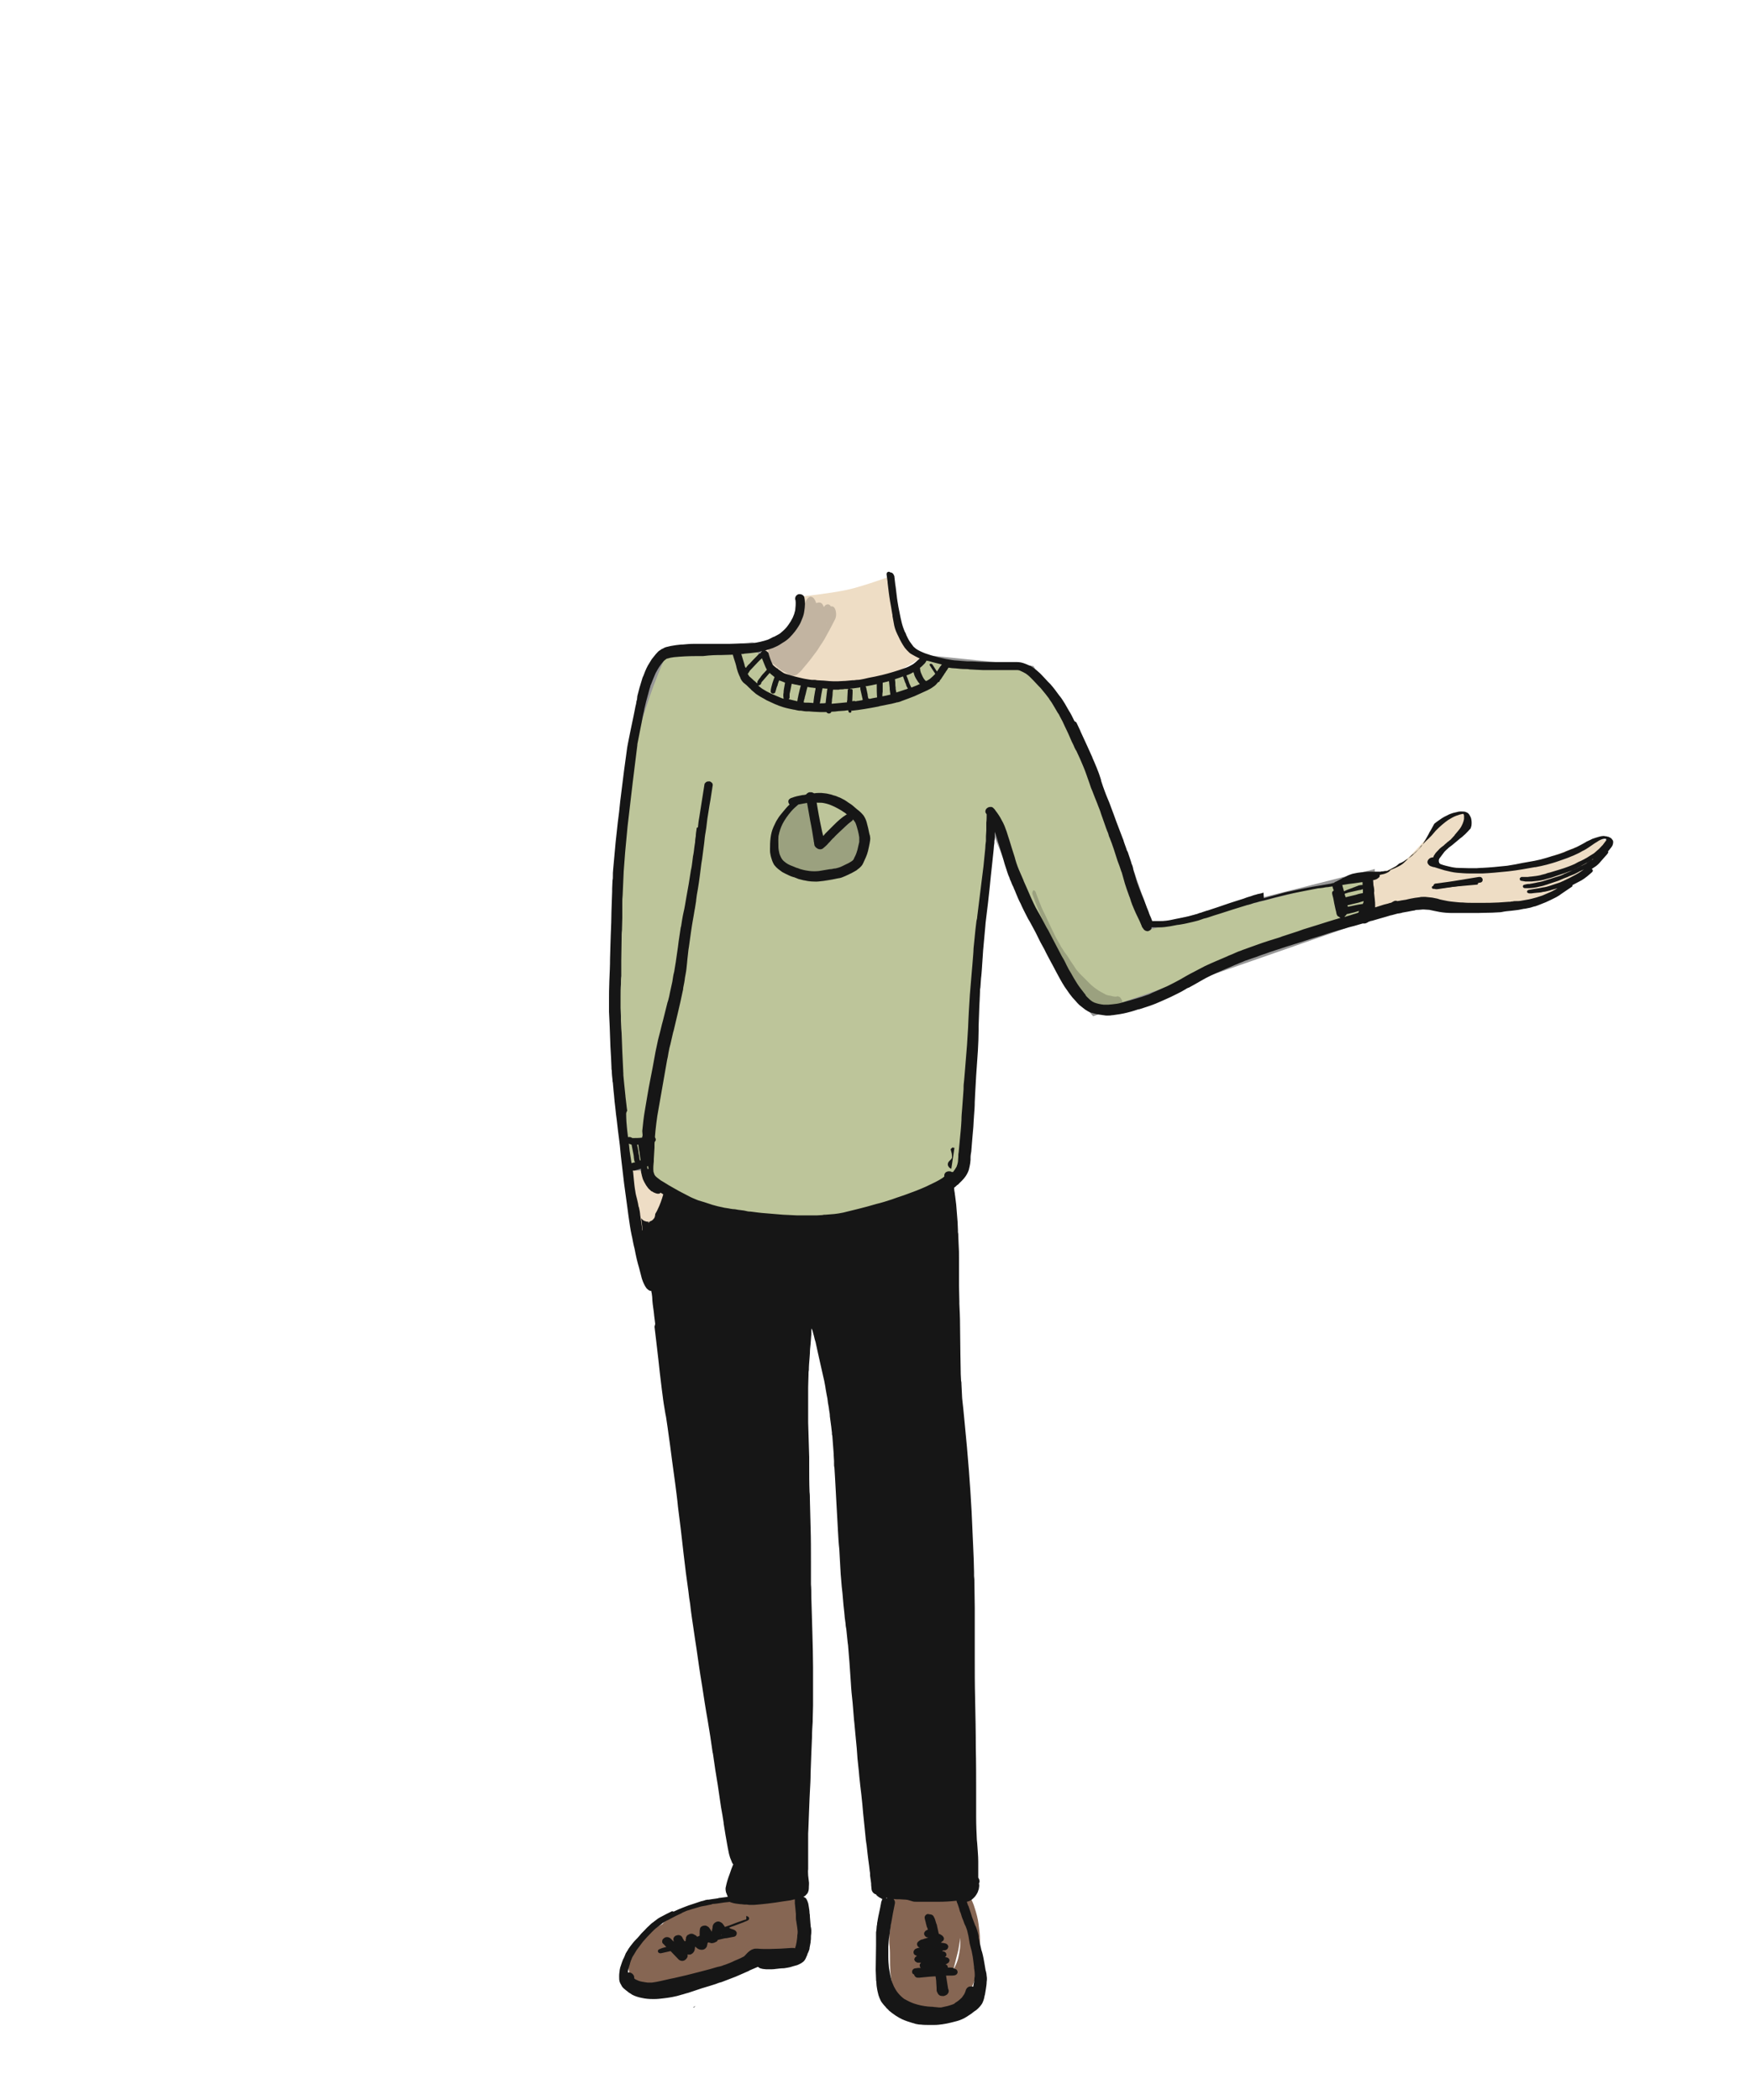 <?xml version="1.0" encoding="UTF-8"?>
<svg width="500px" height="600px" viewBox="0 0 500 600" version="1.1" xmlns="http://www.w3.org/2000/svg" xmlns:xlink="http://www.w3.org/1999/xlink">
    <!-- Generator: Sketch 63.1 (92452) - https://sketch.com -->
    <title>pointingright</title>
    <desc>Created with Sketch.</desc>
    <g id="pointingright" stroke="none" stroke-width="1" fill="none" fill-rule="evenodd">
        <g id="Group" transform="translate(174, 163)">
            <path d="M89.876,24.609 L120.946,27.759 C128.337,38.66 134.182,48.792 138.479,58.156 C142.777,67.521 148.284,82.122 155,101.959 L218.3,85.934 L218.3,98.959 L138.479,126.77 C132.903,120.523 128.135,113.703 124.175,106.309 C120.216,98.915 115.119,87.315 108.885,71.509 L101.849,171.059 C90.883,181.539 74.617,186.779 53.05,186.779 C31.483,186.779 17.65,181.672 11.55,171.459 L5.634,171.059 C2.019,131.153 0.97,100.686 2.485,79.659 C4,58.632 8.605,39.765 16.3,23.059 C28.935,22.253 37.085,21.568 40.75,21.006 C42.245,20.776 43.109,25.474 48.375,28.659 C52.077,30.898 59.187,31.783 64.885,32.303 C76.228,33.34 84.559,30.776 89.876,24.609 Z" id="Path-99" stroke="#979797" fill="#BDC59A"></path>
            <path d="M5.634,171.459 C5.878,183.895 7.083,190.113 9.25,190.113 C11.417,190.113 14.728,186.927 19.185,180.555 L11.55,171.459 L5.634,171.459 Z" id="Path-100" fill="#EEDDC5"></path>
            <path d="M218.3,85.934 C219.693,86.863 222.527,85.971 226.8,83.259 C229.813,81.347 234.487,74.874 238.983,71.119 C240.238,70.071 241.944,69.551 244.1,69.559 C245.597,69.719 245.597,70.996 244.1,73.389 C242.603,75.783 239.603,79.304 235.1,83.954 C244.146,85.497 251.761,85.84 257.947,84.984 C263.492,84.216 271.62,80.697 281.665,77.059 C282.438,76.779 283.516,76.779 284.9,77.059 C285.672,78.476 284.594,80.542 281.665,83.259 C278.737,85.976 273.562,89.709 266.142,94.459 C264.97,95.076 260.563,95.676 252.924,96.259 C247.607,96.665 240.81,94.821 231.715,95.259 C229.065,95.387 224.594,96.337 218.3,98.109 L218.3,85.934 Z" id="Path-101" fill="#EEDDC5"></path>
            <path d="M54.8,7.45 C61.837,6.676 66.829,5.893 69.774,5.1 C72.72,4.307 76.262,3.157 80.4,1.649 C81.467,9.152 82.517,14.412 83.55,17.43 C84.583,20.448 86.333,23.008 88.8,25.109 C80.508,30.614 73.313,33.098 67.215,32.559 C63.315,32.214 55.992,33.204 50.3,30.15 C48.161,29.002 45.511,25.954 42.35,21.006 C46.852,20.217 49.835,19.025 51.3,17.43 C52.765,15.836 53.931,12.509 54.8,7.45 Z" id="Path-102" fill="#EEDDC5"></path>
            <g id="pointingright">
                <g id="Group-17" transform="translate(5.485, 7.45)">
                    <path d="M56.7,7.6 C56.7,7.6 56.7,7.7 56.6,7.7 L56.7,7.6 M50.7,1.4 C50.4,2.2 50,2.9 49.7,3.7 C49.2,4.7 48.7,5.8 48.2,6.8 C47.8,7.5 47.3,8.2 46.8,8.8 C46.3,9.5 45.7,10.1 45.1,10.7 C44.5,11.2 44,11.7 43.4,12.1 C42.7,12.6 42,13 41.2,13.5 C40.4,13.9 40.1,14.8 40,15.5 C39.9,16.4 39.9,17.2 40.2,18 C40.4,18.5 40.6,18.7 41.1,19.1 C41.2,19.2 41.4,19.2 41.5,19.3 C41.6,19.4 41.7,19.4 41.8,19.5 C42.3,19.9 42.7,20.3 43.1,20.6 C43.6,21 44,21.3 44.6,21.5 C44.8,21.6 45,21.7 45.3,21.9 C45.5,22 45.7,22.2 45.9,22.3 C46.2,22.5 46.6,22.6 47,22.7 C47.1,22.7 47.3,22.7 47.4,22.6 C47.7,22.5 48,22.4 48.2,22.3 C48.5,22.1 48.7,21.8 49,21.6 L49.3,21.3 C49.5,21.1 49.7,20.9 49.9,20.6 C50.7,19.7 51.4,18.8 52.2,17.8 L54,15.4 C54.5,14.6 55,13.8 55.5,13.1 C56.1,12.2 56.6,11.2 57.1,10.3 C57.8,9.1 58.4,7.8 59.1,6.5 C59.3,6.1 59.4,5.6 59.4,5.1 C59.4,4.5 59.3,3.7 58.9,3.2 C58.7,2.9 58.5,2.8 58.1,2.8 L57.9,2.8 C57.8,2.6 57.6,2.4 57.4,2.3 C56.9,2.1 56.5,2.3 56.2,2.6 C56.1,2.7 56,2.9 55.9,3 C55.8,2.7 55.7,2.5 55.5,2.2 C55.3,1.9 55,1.7 54.6,1.7 L54.4,1.7 C54.2,1.7 54.1,1.8 53.9,1.8 C53.8,1.8 53.8,1.9 53.7,1.9 C53.6,1.5 53.4,1 53.1,0.6 C52.9,0.3 52.6,0.1 52.1,0 C51.4,0.2 50.9,0.9 50.7,1.4" id="Fill-1" fill="#C2B4A1"></path>
                    <path d="M47.5,58.5 C47.1,58.8 46.7,59.1 46.4,59.5 C46.1,59.8 45.9,60.1 45.7,60.5 C45.2,61.4 44.7,62.3 44.4,63.2 C44.2,63.6 44,64.1 43.9,64.5 C43.6,65.5 43.3,66.5 43.2,67.5 C43.2,67.9 43.1,68.2 43.1,68.6 C43,68.7 42.9,68.8 42.9,68.9 C42.2,69.7 42,71 42,72 C42,73.3 42.2,74.7 42.8,75.9 C43.4,77 44.1,78.1 45.3,78.7 C45.8,79 46.3,79.2 46.8,79.5 C47,79.6 47.2,79.7 47.3,79.8 C47.5,79.9 47.7,80.1 47.9,80.2 C48,80.2 48.1,80.3 48.2,80.3 C49.1,80.8 50.1,81 51.1,81.3 C52.1,81.5 53.1,81.4 54.2,81.4 C55,81.4 55.9,81.3 56.8,81.2 C57.8,81.1 58.8,80.8 59.8,80.4 L61,79.8 C61.6,79.4 62.1,79 62.6,78.5 C63.2,77.9 63.7,77.3 64.1,76.6 C64.7,75.7 65.2,74.8 65.6,73.8 C66,72.8 66.3,71.6 66.5,70.6 C66.6,70.1 66.6,69.6 66.6,69.2 C66.6,68.7 66.5,68.2 66.4,67.8 C66.4,67.7 66.4,67.5 66.5,67.4 C66.6,66.8 66.6,66.3 66.6,65.7 C66.5,64.9 66.5,64.1 66.1,63.3 C65.9,62.7 65.5,62.1 64.9,61.8 L64.8,61.8 C64.6,61.7 64.4,61.6 64.1,61.6 C63.9,61.6 63.5,61.7 63.3,61.9 C62.3,62.6 61.6,63.5 60.8,64.4 C60.4,64.8 60.1,65.3 59.7,65.7 L57.9,68.1 C57.4,68.8 56.9,69.6 56.5,70.4 L56.2,71.3 C56.2,71.2 56.2,71.2 56.1,71.1 C55.9,70.5 55.8,70.2 55.5,69.7 C55.3,69.4 55,69.3 54.7,69.2 C54.7,68.9 54.7,68.7 54.6,68.3 C54.6,67.9 54.3,67.2 54,66.8 C53.8,66.6 53.6,66.4 53.4,66.3 C53.4,65.5 53.3,64.9 53,64.1 C52.9,63.9 52.9,63.8 52.7,63.6 C52.7,63.4 52.7,63.2 52.8,63 C52.8,62.4 52.8,61.9 52.7,61.4 C52.6,60.7 52.3,60 51.9,59.4 C51.8,59.2 51.4,58.9 51.3,58.8 C51.1,58.7 50.8,58.6 50.6,58.6 C50.3,58.5 49.8,58.6 49.5,58.7 L49.4,58.7 C49.2,58.6 49,58.6 48.8,58.6 C48.3,58.1 47.8,58.3 47.5,58.5" id="Fill-3" fill="#9BA17F"></path>
                    <path d="M43.957,367.606 C43.424,368.02 43.211,368.226 42.999,368.64 C42.892,368.743 42.892,368.846 42.786,368.95 C42.466,369.363 42.253,369.673 41.828,369.983 C41.508,370.293 41.189,370.603 40.763,370.913 C40.124,371.43 39.592,372.05 39.06,372.67 C38.847,372.153 38.421,371.74 37.889,371.326 C37.144,371.016 36.505,371.12 35.654,371.12 C35.121,371.12 34.696,371.223 34.163,371.223 C33.95,371.223 33.844,371.223 33.631,371.326 C33.418,371.326 33.205,371.326 32.886,371.43 C32.567,371.43 32.247,371.533 32.034,371.533 C30.757,371.74 29.48,371.843 28.202,372.153 C27.351,372.36 26.499,372.463 25.648,372.67 C24.902,372.773 24.264,372.979 23.519,373.186 C22.028,373.496 20.538,374.013 19.048,374.426 C18.303,374.736 17.557,374.943 16.812,375.253 C16.067,375.563 15.322,375.873 14.577,376.286 C13.938,376.596 13.406,376.906 12.767,377.216 C12.448,377.423 12.022,377.629 11.703,377.733 C11.49,377.836 11.277,377.939 11.064,378.146 C10.532,378.456 10.106,378.869 9.787,379.283 C9.467,379.489 9.148,379.593 8.829,379.799 C7.658,380.419 6.593,381.143 5.635,381.866 C4.251,382.796 2.761,383.726 1.91,385.173 C1.59,385.689 1.271,386.206 0.952,386.826 C0.313,388.272 0.1,389.822 0.1,391.372 C0.1,392.509 0.313,393.852 0.845,394.886 C1.164,395.506 1.484,396.229 2.123,396.746 C2.655,397.262 3.081,397.676 3.826,397.986 C4.571,398.192 5.21,398.296 5.955,398.399 C8.19,398.606 10.532,397.882 12.661,397.262 L15.535,396.332 C18.196,395.402 20.964,394.472 23.625,393.439 C24.902,392.922 26.286,392.406 27.564,391.786 L31.396,389.926 C32.567,389.306 33.738,388.686 34.908,387.962 C35.228,387.756 35.547,387.549 35.973,387.342 C36.292,387.549 36.505,387.859 36.825,388.066 C37.25,388.376 37.783,388.479 38.315,388.582 C38.634,388.686 39.06,388.686 39.379,388.686 C40.124,388.686 40.763,388.582 41.402,388.479 C42.04,388.376 42.786,388.272 43.424,388.169 C44.595,387.962 45.766,387.756 46.724,387.239 C47.363,386.929 47.789,386.412 48.214,385.896 C48.427,385.586 48.853,384.966 48.96,384.553 C49.385,383.519 49.492,382.486 49.598,381.349 C49.705,380.419 49.492,379.386 49.279,378.559 C49.172,378.249 49.172,378.043 49.066,377.733 C48.96,377.113 48.853,376.596 48.747,375.976 C48.534,374.839 48.321,373.599 48.214,372.463 C48.108,371.636 47.789,370.706 47.469,369.88 C47.469,369.776 47.363,369.673 47.363,369.57 C47.044,368.95 46.618,368.123 45.873,367.813 C45.553,367.606 45.234,367.606 44.808,367.606 C44.595,367.296 44.276,367.4 43.957,367.606" id="Fill-9" fill="#866653"></path>
                    <path d="M86.1,391.2 C86.4,391.4 86.8,391.5 87.2,391.7 C87.1,391.8 87.1,391.9 87,392 C86.9,392.1 86.9,392.2 86.8,392.3 C86.5,392 86.3,391.7 86.1,391.3 L86.1,391.2 L86.1,391.2 Z M92.9,392.3 C93.3,390.8 93.7,389.2 94.1,387.6 C94.4,386.6 94.5,385.5 94.7,384.4 C94.8,384 94.8,383.6 94.9,383.2 C94.9,384.2 94.9,385.2 94.8,386.2 C94.7,387.1 94.5,388.1 94.3,389 C94,390.2 93.5,391.3 92.9,392.3 L92.9,392.3 Z M78.6,362.2 C77.9,362.5 77.3,363.5 77.1,364.1 C76.9,364.7 76.7,365.4 76.5,366 C76.4,366.6 76.3,367.2 76.1,367.8 C75.7,369.8 75.4,371.7 75.3,373.7 C75.2,375.2 75.2,376.8 75.1,378.3 L74.8,381 C74.7,381.9 74.6,382.9 74.6,383.8 C74.6,384.5 74.6,385.1 74.7,385.8 C74.8,386.9 74.8,388.1 74.8,389.2 C74.8,390.4 74.8,391.6 74.9,392.9 C75,393.7 75,394.5 75.2,395.3 C75.3,395.7 75.4,396.1 75.4,396.5 C75.6,397.6 75.9,398.8 76.5,399.8 C76.9,400.5 77.2,401.2 77.7,401.8 C77.9,402.1 78.1,402.3 78.3,402.6 C78.6,402.9 79,403.3 79.4,403.5 C79.6,403.6 79.9,403.7 80.1,403.8 L80.2,403.9 C80.7,404.2 81.4,404.3 82,404.4 C82.4,404.4 82.9,404.3 83.3,404.2 C84.4,403.9 85.4,403.6 86.4,403 C87.1,403.4 87.9,403.6 88.7,403.8 C89.6,404.1 90.5,404.1 91.4,404 C92,403.9 92.6,403.7 93.1,403.6 C93.4,403.5 93.8,403.4 94.1,403.2 C94.3,403.1 94.4,403 94.5,402.9 C94.9,402.6 95.3,402.2 95.6,401.9 C95.9,401.6 96.1,401.3 96.3,401 C97.2,399.5 97.9,397.9 98.6,396.3 C99,395.3 99.3,394.2 99.6,393.1 C99.8,392.2 100,391.3 100.1,390.4 C100.4,388.2 100.5,386.1 100.5,383.9 C100.5,382.4 100.3,380.9 100.1,379.3 C99.9,377.7 99.5,376.2 99,374.7 C98.7,373.6 98.2,372.5 97.6,371.4 C97.2,370.7 96.8,370 96.3,369.3 C95.9,368.6 95.4,367.9 94.9,367.3 C94.7,367 94.4,366.7 94.2,366.4 C94.1,366.2 94,366.1 93.9,365.9 C93.5,365.4 93,364.7 92.4,364.4 C92.1,364.3 91.8,364.2 91.6,364.2 C90.9,364.3 90.4,364.6 90.1,365.1 C89.6,365.8 89.3,366.5 89.2,367.3 C89.1,368 89,368.7 89.1,369.4 C88.9,369.4 88.8,369.3 88.8,369.3 C88.4,369.3 88,369.5 87.7,369.6 C87.4,369.7 87.1,369.9 86.9,370.1 C86.8,369 86.7,367.9 86.5,366.8 C86.4,365.9 86,364.7 85.4,364 C84.8,363.2 83.8,362.6 82.7,363.2 C82.3,363.4 82,363.8 81.7,364.2 C81.5,363.8 81.2,363.4 81,363 C80.8,362.7 80.6,362.5 80.2,362.2 C79.9,362 79.7,361.9 79.4,361.9 C79.2,361.9 78.9,362 78.6,362.2 L78.6,362.2 Z" id="Fill-11" fill="#866653"></path>
                    <path d="M115.7,84 C115.4,84.4 115.4,84.9 115.6,85.3 C116.1,86.7 116.6,88.1 117.2,89.5 C117.7,90.7 118.2,91.8 118.7,93 C119.2,94.1 119.5,95.1 120,96.2 C120.4,97.4 120.9,98.5 121.5,99.7 C121.9,100.6 122.3,101.4 122.7,102.3 C123.2,103.2 123.7,104.2 124.2,105.1 C124.8,106.1 125.3,107.2 125.9,108.2 C126.6,109.4 127.2,110.6 128.1,111.7 C128.5,112.2 129,112.7 129.4,113.2 C129.8,113.6 130.2,114.1 130.6,114.5 C131.1,115.1 131.7,115.6 132.2,116.1 C132.7,116.5 133.2,117 133.7,117.4 C134,117.7 134.4,117.9 134.8,118.1 C135,118.3 135.3,118.4 135.5,118.5 C135.8,118.7 136.2,118.8 136.5,118.9 C137.1,119.1 137.7,119.3 138.3,119.3 C139,119.4 139.7,119.1 140.3,118.9 C140.6,118.7 140.8,118.4 141,118 C141.2,117.5 141.3,117.1 141.3,116.6 C141.3,116.1 141.2,115.6 141,115.2 C140.9,115 140.8,114.9 140.7,114.7 C140.5,114.4 140.2,114.3 139.9,114.2 C139.7,114.2 139.6,114.3 139.4,114.3 L139,114.3 C138.8,114.3 138.6,114.2 138.4,114.2 C138,114.1 137.7,114 137.4,114 C137.3,114 137.1,113.9 137,113.9 C136.5,113.8 136.1,113.5 135.7,113.3 C135.2,113 134.7,112.8 134.3,112.5 C133.4,111.9 132.6,111.3 131.9,110.6 L129.5,108.2 C129.1,107.8 128.7,107.4 128.4,107 C128,106.6 127.7,106.1 127.4,105.6 C126.7,104.6 126.1,103.7 125.5,102.7 L124.6,101.5 C124.3,101 124,100.5 123.7,100.1 C123.2,99.1 122.6,98.2 122.1,97.2 C121.6,96.2 121.1,95.1 120.6,94.1 C120.1,93 119.6,92 119.1,90.9 C118.6,89.9 118.1,88.9 117.7,87.8 C117.3,86.7 116.8,85.6 116.4,84.4 C116.3,84.2 116.2,84 116,84 C115.9,83.8 115.8,83.9 115.7,84" id="Fill-15" fill="#9BA17F"></path>
                </g>
                <g id="Group-49" transform="translate(0, 0.059)" fill="#161616">
                    <path d="M97.6,165.3 C97.6,165.3 97.6,165.4 97.6,165.3 C97.7,165.7 97.8,166.1 97.9,166.4 C98,166.8 98,167.3 98,167.7 C98,167.8 98,167.8 97.9,167.9 C97.9,168 97.8,168 97.8,168.1 L97.3,168.6 C97,168.9 96.8,169.2 96.8,169.6 C96.8,170 97,170.3 97.3,170.6 C97.5,170.7 97.6,170.8 97.8,170.9 L98.7,164.9 C98.5,164.9 98.3,164.8 98.1,164.8 L97.6,165.3" id="Fill-18"></path>
                    <path d="M24,410.5 C24.1,410.5 24.3,410.5 24.4,410.4 C24.5,410.3 24.6,410.1 24.8,410 C24.5,410.2 24.3,410.3 24,410.5" id="Fill-20"></path>
                    <path d="M247.8,88.9 C245.4,89.1 243.1,89.3 240.7,89.6 C239.9,89.7 239.1,89.7 238.3,89.8 C237.9,89.8 237.5,89.9 237,89.9 C236.6,89.9 236.1,90 235.7,90.1 L235.5,90.1 C235.4,90.1 235.3,90.1 235.2,90.2 C235.1,90.3 235.1,90.4 235.1,90.5 C235.1,90.7 235.3,90.9 235.5,90.9 C236,90.9 236.5,90.8 237.1,90.8 C237.6,90.7 238.1,90.7 238.6,90.6 C239.5,90.5 240.4,90.4 241.2,90.3 C243.4,90.1 245.6,89.9 247.9,89.7 C248,89.7 248.1,89.7 248.2,89.6 C248.3,89.5 248.3,89.4 248.3,89.3 C248.3,89.2 248.3,89.1 248.2,89 C248.1,89 248,88.9 247.8,88.9" id="Fill-22"></path>
                    <path d="M248.5,87.5 C246.7,87.8 244.8,88.1 243,88.4 C240.7,88.8 238.4,89.1 236.1,89.4 C235.9,89.4 235.7,89.6 235.6,89.8 C235.5,90 235.4,90.2 235.5,90.4 C235.6,90.6 235.7,90.8 235.9,90.9 C236.1,91 236.3,91 236.6,91 C238.9,90.7 241.1,90.3 243.4,90 C245.3,89.7 247.2,89.4 249,89.1 C249.5,89 249.7,88.5 249.6,88.1 C249.5,87.9 249.4,87.7 249.2,87.6 C249.1,87.5 248.9,87.5 248.8,87.5 L248.5,87.5" id="Fill-24"></path>
                    <path d="M52.8,87.5 C52.9,87.5 52.9,87.5 53,87.6 C53,87.6 52.9,87.6 52.8,87.5 M60.8,66.3 C61.6,66.4 62.4,66.6 63.2,66.9 C64.2,67.3 65.2,67.8 66.2,68.4 C66.6,68.6 66.9,68.9 67.3,69.1 C67.6,69.3 67.9,69.6 68.2,69.8 C68.8,70.3 69.5,70.8 70,71.4 C70.1,71.6 70.3,71.8 70.4,72 C70.7,72.7 70.9,73.5 71.1,74.2 C71.3,74.9 71.4,75.6 71.5,76.2 L71.5,77.5 C71.4,77.9 71.3,78.4 71.2,78.8 C71.1,79.1 71.1,79.4 71,79.7 C70.8,80.4 70.6,81 70.3,81.6 C70.1,81.9 70,82.3 69.8,82.6 C69.6,82.8 69.4,83 69.2,83.1 C68.7,83.4 68.2,83.7 67.7,83.9 C67,84.2 66.4,84.6 65.7,84.8 C65.3,84.9 64.8,85.1 64.3,85.1 C63.9,85.2 63.4,85.3 63,85.3 C62,85.5 61,85.6 60,85.8 C59.1,85.9 58.2,85.9 57.3,85.8 C56.6,85.7 55.9,85.6 55.2,85.4 C54.8,85.3 54.4,85.2 54,85 C53.6,84.9 53.3,84.8 52.9,84.6 C52.1,84.3 51.3,84 50.6,83.5 C50.2,83.2 49.8,82.9 49.5,82.5 C49.3,82.2 49.1,81.9 49,81.6 C48.7,81 48.6,80.5 48.5,79.9 C48.4,79.4 48.4,79 48.4,78.5 C48.4,77.5 48.3,76.5 48.5,75.6 C48.6,75.1 48.7,74.6 48.9,74 C49.1,73.4 49.3,72.9 49.6,72.3 C49.9,71.7 50.3,71.1 50.7,70.5 C51.1,69.9 51.6,69.3 52.1,68.7 C52.7,68 53.4,67.4 54.1,66.8 C54.5,66.7 54.8,66.7 55.2,66.6 C55.5,66.5 55.9,66.5 56.3,66.4 L58.1,66.1 C58.8,66.3 59.8,66.3 60.8,66.3 M58.7,63.6 C58,63.7 57.2,63.8 56.5,63.9 C56.1,64 55.7,64.1 55.3,64.1 C54.2,64.3 53.2,64.5 52.2,64.9 C52.1,64.9 52,65 51.9,65 C51.7,65.1 51.5,65.3 51.4,65.4 C51.2,65.7 51.2,66 51.3,66.3 C51.4,66.5 51.4,66.6 51.6,66.8 C50.9,67.4 50.3,68.2 49.7,68.9 C49.2,69.5 48.6,70.2 48.2,70.9 C47.7,71.6 47.4,72.4 47,73.2 C46.1,75.2 46,77.4 46,79.6 C46,80 46,80.5 46.1,80.9 C46.2,81.6 46.4,82.2 46.6,82.8 C46.7,83 46.7,83.1 46.8,83.3 L47.1,83.9 C47.2,84.1 47.4,84.3 47.5,84.4 C47.7,84.7 48,84.9 48.3,85.2 L49.5,86.1 C50,86.4 50.7,86.7 51.3,87 C51.9,87.3 52.5,87.5 53.2,87.7 C53.5,87.8 53.9,88 54.2,88.1 L55.4,88.4 C56.4,88.6 57.5,88.8 58.5,88.8 C59.5,88.9 60.5,88.7 61.4,88.6 C61.8,88.5 62.2,88.5 62.6,88.4 L64.4,88.1 C64.7,88 65.1,88 65.4,87.9 C65.6,87.9 65.8,87.8 66,87.8 C66.5,87.7 67.1,87.4 67.6,87.2 C68.2,86.9 68.7,86.7 69.3,86.4 C69.6,86.2 69.9,86.1 70.2,85.9 C70.6,85.7 70.9,85.5 71.2,85.2 C71.4,85.1 71.6,84.9 71.8,84.7 C72,84.5 72.2,84.3 72.4,84 L72.7,83.4 C73.2,82.3 73.7,81.3 74,80.1 C74.1,79.5 74.3,78.9 74.4,78.2 C74.5,77.9 74.5,77.5 74.6,77.1 C74.6,76.8 74.7,76.5 74.6,76.1 C74.6,75.8 74.5,75.5 74.4,75.2 C74.2,74.1 73.9,72.9 73.6,71.8 C73.4,71.1 73.1,70.5 72.7,69.9 C72.2,69.3 71.6,68.7 70.9,68.2 C70.4,67.8 70,67.4 69.5,67 C69,66.6 68.4,66.3 67.9,65.9 C67.5,65.6 67.1,65.4 66.7,65.2 C66.3,65 66,64.8 65.6,64.7 C65.2,64.5 64.7,64.3 64.2,64.2 C63.7,64 63.3,63.9 62.8,63.8 C62.1,63.6 61.4,63.6 60.7,63.5 L60.2,63.5 C59.7,63.5 59.2,63.5 58.7,63.6" id="Fill-26"></path>
                    <path d="M57.2,63.3 C56.9,63.4 56.6,63.6 56.4,63.8 C56.4,63.9 56.3,64 56.3,64.1 C56.2,64.3 56.2,64.5 56.3,64.7 C56.7,67 57.1,69.2 57.5,71.5 C57.9,73.4 58.2,75.3 58.5,77.2 C58.5,77.4 58.5,77.5 58.6,77.7 C58.6,77.9 58.6,78.1 58.7,78.4 C58.7,78.6 58.8,78.7 58.9,78.8 C59,79 59.1,79.1 59.3,79.2 C59.5,79.4 59.9,79.6 60.3,79.6 C60.7,79.6 61,79.5 61.3,79.2 C61.7,78.9 62.1,78.5 62.4,78.2 C62.7,77.8 63.1,77.5 63.4,77.1 C63.7,76.8 63.9,76.5 64.2,76.3 C64.7,75.7 65.3,75.2 65.9,74.6 C66.4,74.1 67,73.6 67.5,73.1 C68.1,72.5 68.7,72 69.4,71.5 C69.8,71.2 69.9,70.5 69.6,70.1 C69.4,69.8 69.1,69.6 68.8,69.6 C68.5,69.5 68,69.5 67.8,69.7 C66.5,70.5 65.4,71.5 64.3,72.6 L62.8,74.1 L61.8,75.1 C61.6,75.3 61.4,75.6 61.2,75.8 L60.9,74.6 C60.7,73.6 60.5,72.7 60.3,71.7 C59.8,69.2 59.4,66.7 59,64.2 C59,63.9 58.7,63.7 58.4,63.5 C58.2,63.4 58,63.3 57.8,63.3 L57.2,63.3" id="Fill-28"></path>
                    <path d="M30.5,390.1 L30.4,390.1 L30.5,390.1 M32,389.7 C32.1,389.7 32.1,389.8 32.2,389.8 C32.1,389.8 32,389.8 32,389.9 L32,389.7 M39,385.4 C38.9,385.4 38.8,385.5 38.6,385.5 C38.3,385.6 38.1,385.7 37.8,385.8 C37.2,386 36.6,386.2 36.1,386.4 C35.1,386.8 34.1,387.2 33.1,387.5 C33,387.3 32.9,387.1 32.7,386.9 C32.6,386.7 32.5,386.6 32.3,386.4 C32.2,386.3 32.1,386.3 32,386.2 C31.9,386.1 31.8,386.1 31.8,386.1 C31.5,385.9 31.1,385.9 30.8,386 C30.5,386.1 30.2,386.3 30,386.5 C29.9,386.6 29.8,386.8 29.7,387 C29.6,387.2 29.6,387.4 29.6,387.6 C29.5,387.9 29.5,388.3 29.4,388.6 L29.4,388.8 L29.3,388.8 C29.2,388.5 29,388.3 28.8,388 C28.7,387.8 28.6,387.7 28.4,387.5 C28.1,387.3 27.8,387.1 27.4,387.1 C26.8,387.1 26.1,387.4 26,388 C25.9,388.4 25.9,388.7 25.9,389.1 L25.9,390 C25.7,390.1 25.5,390.2 25.2,390.3 L25.1,390.2 C24.9,389.9 24.5,389.8 24.2,389.6 C23.9,389.4 23.5,389.4 23.1,389.5 L22.5,389.8 C22.3,389.9 22.2,390.1 22.1,390.3 C22,390.4 22,390.5 22,390.6 C22,390.8 22,390.9 21.9,391.1 L21.9,391.5 C21.8,391.5 21.7,391.6 21.6,391.6 C21.5,391.5 21.5,391.4 21.4,391.3 C21.2,391 21,390.7 20.9,390.4 C20.6,389.9 19.9,389.7 19.4,389.9 C18.8,390 18.4,390.5 18.4,391 C18.4,391.3 18.5,391.5 18.5,391.7 L17.6,390.8 C17.4,390.6 17,390.4 16.6,390.4 C16.2,390.4 15.9,390.5 15.6,390.8 C15.3,391 15.2,391.3 15.2,391.6 L15.2,391.9 C15.3,392.1 15.4,392.3 15.6,392.4 C15.9,392.7 16.1,393 16.4,393.2 C16,393.3 15.7,393.4 15.3,393.5 C15,393.6 14.7,393.7 14.3,393.9 C14,394 13.9,394.4 14,394.6 C14.1,394.9 14.5,395.1 14.9,395 L17.6,394.4 C18.4,395.2 19.1,396 19.9,396.8 C20.1,397 20.5,397.2 20.9,397.2 C21.2,397.2 21.6,397.1 21.9,396.8 C22.1,396.6 22.3,396.4 22.4,396.1 C22.5,395.9 22.5,395.7 22.4,395.4 L23.2,395.4 C23.8,395.2 24.2,394.8 24.4,394.3 C24.4,394.2 24.5,394.1 24.5,393.9 C24.5,393.6 24.6,393.4 24.6,393.1 C24.8,393.3 25,393.4 25.2,393.6 C25.6,393.9 26.2,394.1 26.8,394 C27.4,393.9 27.9,393.4 28,392.9 C28.1,392.6 28.1,392.3 28.2,392 C28.3,392 28.4,391.9 28.5,391.9 C28.6,392 28.7,392 28.8,392 C29.1,392.1 29.3,392.2 29.6,392.1 C29.8,392.1 30.1,392 30.3,391.9 C30.4,391.8 30.6,391.8 30.7,391.7 C30.9,391.6 31,391.4 31.1,391.2 C31.5,391.1 31.9,391 32.4,390.9 C32.8,390.8 33.2,390.7 33.6,390.7 C34.3,390.6 35,390.4 35.7,390.3 C36.2,390.2 36.5,389.8 36.5,389.3 C36.5,388.8 36.1,388.5 35.7,388.3 C35.5,388.2 35.3,388.2 35.1,388.1 C34.8,388 34.5,387.9 34.3,387.7 C34.8,387.5 35.3,387.3 35.7,387.2 C36.4,386.9 37.1,386.7 37.8,386.4 C38.1,386.3 38.4,386.2 38.8,386 C39,385.9 39.1,385.9 39.3,385.8 C39.4,385.8 39.5,385.7 39.5,385.7 C39.6,385.7 39.6,385.6 39.7,385.6 C40,385.5 40.1,385.1 40,384.9 C40,384.8 39.9,384.7 39.8,384.6 C39.6,384.5 39.5,384.4 39.3,384.4 L39.2,384.4 C39.3,385.3 39.2,385.4 39,385.4" id="Fill-30"></path>
                    <path d="M91,383.8 C90.4,384 90.1,384.5 90.2,385 C90.3,385.6 90.5,386.1 90.6,386.7 C90.7,386.9 90.7,387.2 90.8,387.4 C90.8,387.5 90.8,387.5 90.9,387.6 C90.9,387.7 90.9,387.8 91,387.9 L91.1,388.3 C90.7,388.4 90.4,388.6 90.2,388.9 C89.9,389.3 90,389.8 90.4,390.2 C90.6,390.4 90.9,390.5 91.2,390.5 L91.3,390.5 C91.1,390.6 90.9,390.6 90.7,390.7 C90.5,390.8 90.2,390.8 90,390.9 C89.8,391 89.5,391.1 89.3,391.1 C89.1,391.2 88.8,391.3 88.6,391.5 C88.3,391.7 88,392 88,392.4 C88,392.8 88.3,393.3 88.8,393.4 C88.6,393.4 88.5,393.5 88.3,393.5 C88,393.6 87.6,393.7 87.4,393.9 C87.2,394.1 87,394.4 87,394.7 C87,395 87.1,395.3 87.4,395.5 L88,395.8 C87.9,395.8 87.8,395.9 87.8,395.9 C87.6,396 87.4,396.2 87.3,396.5 C87.2,396.7 87.2,396.8 87.3,397 C87.4,397.2 87.4,397.3 87.6,397.4 L87.9,397.6 C88,397.7 88.2,397.7 88.3,397.7 L89.2,397.7 C89,397.8 88.9,398 88.8,398.2 C88.7,398.5 88.8,399 89.1,399.2 C88.6,399.2 88.1,399.2 87.7,399.3 C87.4,399.3 87.1,399.4 86.9,399.6 C86.7,399.8 86.6,400 86.6,400.3 C86.6,400.7 86.8,401 87.2,401.1 C87.2,401.3 87.3,401.5 87.5,401.7 C87.7,401.9 88,402 88.2,402 L88.6,402 C89.6,401.9 90.7,401.8 91.7,401.7 C92.2,401.7 92.8,401.6 93.3,401.6 C93.4,402.2 93.5,402.8 93.5,403.4 C93.5,403.9 93.6,404.4 93.6,404.9 L93.6,405.3 C93.6,405.5 93.6,405.8 93.7,406 L94,406.6 C94.2,406.9 94.6,407.2 94.9,407.2 C95.2,407.2 95.5,407.3 95.8,407.2 C96.1,407.1 96.3,407 96.6,406.8 C96.8,406.6 96.9,406.4 97,406.2 C97.1,405.9 97.1,405.5 96.9,405.2 C96.7,403.9 96.5,402.7 96.3,401.4 L97.5,401.4 C97.9,401.4 98.4,401.4 98.8,401.3 C99.3,401.2 99.6,400.8 99.6,400.4 C99.6,400.2 99.5,399.9 99.3,399.7 C99.1,399.5 98.9,399.5 98.6,399.4 C98.4,399.2 98.1,399.1 97.8,399.1 L96.8,399.1 C96.8,398.9 96.8,398.8 96.7,398.6 C96.6,398.4 96.3,398.2 96.1,398.2 C96.2,398.2 96.2,398.2 96.3,398.1 C96.5,398.1 96.6,398 96.7,397.9 C96.9,397.8 97,397.7 97.1,397.6 C97.2,397.4 97.2,397.3 97.3,397.1 C97.3,396.7 97,396.3 96.5,396.2 C96.3,396.2 96.1,396.1 96,396.1 C96.3,395.9 96.4,395.7 96.4,395.4 C96.4,395 96.1,394.6 95.6,394.5 C95.5,394.5 95.3,394.4 95.2,394.4 L95.2,394.3 C95.3,394.3 95.4,394.3 95.5,394.2 L95.8,394.2 C96,394.2 96.1,394.1 96.2,394.1 C96.5,394 96.7,393.8 96.8,393.6 C96.9,393.4 97,393.1 96.9,392.9 C96.8,392.6 96.5,392.3 96.1,392.2 C95.7,392.1 95.2,392 94.8,392 C94.8,392 94.9,392 94.9,391.9 C95,391.8 95.1,391.8 95.1,391.7 C95.2,391.6 95.3,391.6 95.4,391.5 C95.6,391.3 95.7,391.1 95.7,390.8 C95.7,390.6 95.6,390.5 95.5,390.3 C95.4,390.2 95.3,390 95.1,389.9 C94.9,389.8 94.7,389.6 94.4,389.5 C94.3,389.5 94.2,389.4 94.2,389.4 C94.2,389.2 94.1,389 94.1,388.9 C94,388.3 93.8,387.7 93.7,387.1 C93.7,386.9 93.6,386.7 93.5,386.5 C93.4,386.2 93.3,385.8 93.2,385.5 C93.1,385.1 92.9,384.8 92.7,384.4 C92.5,384.1 92.1,383.9 91.7,383.9 C91.2,383.8 91.1,383.8 91,383.8" id="Fill-32"></path>
                    <g id="Group-36">
                        <g id="Fill-34-Clipped">
                            <path d="M40.1,381.2 L41.4,381.2 C44,381 46.7,380.7 49.7,380.2 L51.8,379.9 C52.1,379.8 52.4,379.8 52.6,379.7 C52.8,379.7 52.9,379.6 53.1,379.6 L53.1,380.8 C53.1,381.1 53.2,381.4 53.2,381.7 C53.3,382.4 53.3,383.1 53.4,383.8 L53.4,384.6 C53.4,385 53.4,385.4 53.5,385.8 C53.6,386.5 53.7,387.2 53.8,387.8 C53.8,388.1 53.9,388.4 53.9,388.8 C53.9,389.1 53.9,389.5 53.8,389.9 C53.8,390.5 53.7,391.1 53.6,391.8 C53.5,392.3 53.4,392.9 53.2,393.4 L53.2,393.6 C53,393.5 52.8,393.5 52.6,393.5 L52.1,393.5 C51.1,393.6 50,393.6 49,393.7 C48,393.7 46.8,393.8 45.7,393.8 L45.3,393.8 C44.5,393.8 43.5,393.8 42.5,393.7 L42,393.7 C41.7,393.7 41.5,393.7 41.3,393.8 C40.9,393.9 40.5,394.1 40,394.5 C39.6,394.8 39.3,395.2 38.9,395.6 L38.6,395.9 C37.9,396.3 37.2,396.6 36.5,396.9 C36.3,397 36.2,397 36,397.1 C35,397.6 34,398 32.9,398.4 L33.1,398.3 L32.8,398.4 C32.4,398.6 32,398.7 31.6,398.8 L31.1,398.9 C30.6,399 30.1,399.2 29.7,399.3 C28.4,399.7 27,400 25.6,400.4 C23.3,401 20.9,401.6 18.6,402.1 L17.6,402.3 C15.4,402.8 13.8,403.2 12.2,403.4 L11.5,403.4 C11.2,403.4 10.8,403.4 10.4,403.3 C9.7,403.2 9.1,403.1 8.5,402.9 C8.2,402.8 7.9,402.6 7.6,402.5 C7.5,402.4 7.3,402.3 7.2,402.2 L7.2,401.9 C7.2,401.5 7,401.2 6.7,400.9 C6.4,400.6 6,400.5 5.6,400.5 L5.4,400.5 C5.4,400.2 5.4,400 5.5,399.8 C5.6,399.2 5.8,398.6 6,398 L6,397.9 L6.3,397 C6.4,396.9 6.4,396.7 6.5,396.6 L6.5,396.5 C6.6,396.2 6.8,395.9 7,395.6 L7.9,394.1 L9.7,391.7 C10.4,390.9 11.3,389.9 12.3,388.9 C12.8,388.4 13.3,387.9 13.9,387.5 C14.4,387.1 14.9,386.8 15.3,386.4 C15.8,386.1 16.4,385.7 16.9,385.5 C17.7,385.1 18.4,384.7 19,384.4 L19.4,384.2 C19.8,384 20.3,383.8 20.7,383.6 C20.8,383.5 20.9,383.5 21,383.4 C21.2,383.3 21.5,383.2 21.7,383.1 C21.9,383 22.2,382.9 22.4,382.8 L22.5,382.8 C23.4,382.5 24.3,382.2 25.1,382 C25.7,381.8 26.4,381.6 27.1,381.5 C27.3,381.5 27.5,381.4 27.7,381.4 C28,381.3 28.3,381.3 28.6,381.2 C28.8,381.2 28.9,381.1 29.1,381.1 C29.2,381.1 29.3,381.1 29.4,381 C29.6,380.9 29.9,380.9 30.1,380.9 C30.4,380.9 30.7,380.8 31,380.8 C31.7,380.7 32.4,380.6 33,380.5 C33.3,380.5 33.7,380.4 34,380.4 C34.1,380.4 34.3,380.4 34.4,380.3 C34.5,380.4 34.7,380.4 34.9,380.5 C35.7,380.8 36.7,380.9 37.6,381 L37.8,381 C38.1,381 38.4,381.1 38.7,381.1 L39.4,381.1 L40.1,381.2 L40.1,381.2 Z M92.4,410.3 L92.1,410.3 C91.5,410.3 90.8,410.2 90.1,410.1 C89.5,410 88.9,409.9 88.2,409.7 C87.9,409.6 87.5,409.5 87.2,409.4 C86.3,409.1 85.3,408.6 84.4,408.1 C83.7,407.6 83.1,407 82.6,406.4 C82.1,405.8 81.7,405.1 81.4,404.5 C81.2,404.1 81.1,403.7 80.9,403.3 C80.7,402.8 80.6,402.3 80.5,401.9 C80.3,401.1 80.2,400.2 80,399.2 C79.9,398.2 79.8,397.1 79.8,396 L79.8,393.1 C79.9,392 79.9,391 80.1,390.1 C80.2,389.1 80.4,388.1 80.5,387.1 C80.8,385.6 81,384.1 81.3,382.7 L81.7,380.7 L81.7,380.4 C81.7,380.2 81.6,380 81.5,379.8 C81.4,379.7 81.4,379.6 81.3,379.5 C81.9,379.6 82.5,379.6 83.1,379.6 C83.7,379.6 84.3,379.7 84.8,379.7 C85.1,379.7 85.5,379.8 85.8,379.9 C86.1,380 86.5,380.1 86.8,380.2 C87.1,380.3 87.5,380.3 88,380.3 L94.3,380.3 C95.8,380.3 97.6,380.2 99.3,380 L99.3,380.1 C99.4,380.3 99.4,380.5 99.5,380.7 L99.6,380.9 C99.8,381.4 99.9,381.9 100.1,382.4 L100.1,382.5 C100.2,382.9 100.3,383.2 100.5,383.6 C100.7,384.3 100.9,385 101.2,385.6 C101.4,386.2 101.6,386.8 101.9,387.3 C102.1,387.9 102.3,388.3 102.4,388.8 C102.6,389.6 102.8,390.5 102.9,391.3 C103,391.7 103,392.1 103.1,392.4 L103.4,393.6 C103.5,393.8 103.5,394.1 103.6,394.3 C103.7,395 103.9,395.7 104,396.5 L104.3,398.9 L104.3,399.2 C104.4,399.8 104.5,400.5 104.5,401.2 C104.5,401.5 104.5,401.8 104.4,402.1 L104.4,402.4 C104.4,402.7 104.3,402.9 104.3,403.2 C104.2,403.6 104.2,403.9 104.1,404.3 C104.1,404.4 104.1,404.5 104,404.6 C103.9,404.5 103.8,404.5 103.7,404.5 L103.3,404.5 C102.7,404.5 102.2,404.9 102,405.4 C101.9,405.8 101.7,406.3 101.5,406.7 C101.3,407 101.1,407.3 100.8,407.7 C100.3,408.2 99.7,408.7 99.2,409 C99,409.1 98.9,409.2 98.8,409.3 C98.6,409.5 98.3,409.6 98,409.7 C97.5,409.9 97,410 96.7,410.1 C96.1,410.2 95.5,410.4 94.9,410.5 L94.3,410.5 C93.5,410.4 92.9,410.4 92.4,410.3 L92.4,410.3 Z M79.3,379.1 L79.5,379.2 C79.4,379.2 79.3,379.3 79.3,379.4 C79.2,379.3 79.3,379.2 79.3,379.1 Z M29.5,317.7 L29.5,317.6 L29.5,317.9 L29.5,317.7 Z M28.6,311.5 L28.8,313 L28.6,311.5 Z M10.8,169.1 L10.8,168.5 C10.8,168.7 10.9,168.8 10.9,169 L11,169.4 L11.3,170.9 C11.2,170.9 11.1,170.9 11.1,171 L11,171 C10.9,170.3 10.8,169.7 10.8,169.1 Z M210.3,98.9 C210.2,98.8 210.2,98.8 210.1,98.8 C210.2,98.7 210.3,98.7 210.4,98.6 C210.5,98.5 210.7,98.3 210.8,98.1 L211.4,98 C212,97.8 212.7,97.7 213.3,97.5 C213.6,97.4 214,97.3 214.3,97.2 C214.2,97.4 214.2,97.5 214.1,97.7 L213.2,98 C212.4,98.2 211.7,98.5 210.9,98.7 L210.6,98.8 L210.3,98.9 Z M211,95.6 C211.9,95.4 212.9,95.1 213.9,94.9 C214.4,94.8 214.8,94.6 215.3,94.5 C215.4,94.5 215.5,94.4 215.6,94.4 L215.6,94.6 C215.6,94.7 215.5,94.8 215.5,94.9 C215.5,95 215.4,95 215.4,95.1 L215.4,95.2 C213.8,95.4 212.3,95.8 211.2,96 C211,95.9 211,95.8 211,95.6 L211,95.6 Z M210.3,92.8 L210.2,92.5 L210.2,92.3 C210.6,92.2 211,92 211.5,91.9 C211.9,91.8 212.3,91.7 212.8,91.6 C213.2,91.5 213.6,91.4 214.1,91.3 C214.3,91.3 214.5,91.2 214.7,91.2 C214.8,91.2 214.9,91.2 215,91.1 C215.1,91.1 215.3,91 215.4,91 L215.4,92.1 C215.3,92.1 215.1,92.2 214.9,92.2 C214.4,92.3 213.9,92.4 213.4,92.6 C212.4,92.8 211.4,93.1 210.5,93.3 C210.4,93.2 210.4,93 210.3,92.8 L210.3,92.8 Z M209.5,89.8 C210.7,89.6 211.9,89.4 213,89.3 C213.6,89.2 214.3,89.1 215,89 L215.3,89 L215.3,89.8 C215,89.8 214.7,89.8 214.4,89.9 C214.2,89.9 214,90 213.8,90.1 C213.4,90.2 213.1,90.4 212.7,90.5 L212.5,90.6 C211.6,90.9 210.8,91.2 210,91.6 C209.8,90.8 209.6,90.3 209.5,89.8 L209.5,89.8 Z M218.9,95.8 C218.9,95.2 218.9,94.6 218.8,93.9 L218.7,93 L218.6,92.1 L218.6,92 C218.7,91.4 218.6,90.6 218.4,89.8 L218.4,89.7 L218.3,88.4 L218.4,88.4 C219,88.3 219.5,88.1 219.9,87.7 C220.1,87.6 220.2,87.4 220.2,87.2 L220.2,86.9 C220.4,86.9 220.5,86.9 220.7,86.8 C221.4,86.7 222,86.5 222.7,86.1 C223,85.9 223.2,85.7 223.3,85.5 C223.7,85.3 224.1,85.2 224.5,85 C225,84.8 225.5,84.5 226.1,84.2 C226.8,83.8 227.3,83.3 227.7,82.9 L228.2,82.4 L228.3,82.3 L228.4,82.2 L228.5,82.1 L228.8,81.8 C229.1,81.5 229.4,81.2 229.7,81 L230,80.8 L230.3,80.5 C230.6,80.2 230.9,80 231.2,79.7 C231.4,79.5 231.5,79.3 231.7,79.1 L231.8,79 L231.8,78.9 C232,78.7 232.1,78.5 232.3,78.4 C232.9,77.8 233.4,77.2 234.1,76.6 L234.2,76.5 L234.6,76.1 C234.9,75.8 235.3,75.4 235.6,75 C235.8,74.8 236,74.5 236.2,74.3 L236.5,74 C236.9,73.6 237.4,73.1 238,72.6 C238.6,72.1 239.2,71.6 239.8,71.2 C240.6,70.7 241.3,70.3 242.1,70 C242.4,69.9 242.8,69.8 243,69.7 C243.3,69.6 243.5,69.6 243.8,69.5 L244.1,69.5 L244.2,69.6 C244.2,69.7 244.3,69.9 244.3,70 L244.3,70.9 C244.2,71.5 244,72.1 243.7,72.7 C243.4,73.4 242.9,74 242.3,74.7 C242.1,74.9 242,75.1 241.8,75.3 C241.7,75.4 241.6,75.5 241.6,75.6 C241.2,76 240.8,76.5 240.4,76.9 C240.2,77 240.1,77.1 239.9,77.3 L239.8,77.4 L239.7,77.4 L239.4,77.7 C239.2,77.9 239,78 238.8,78.2 L238.5,78.5 C238.2,78.7 238,78.9 237.7,79.1 L237.6,79.2 C237.3,79.4 237.1,79.7 236.9,79.9 L236.7,80.1 C236.4,80.4 236.1,80.7 235.9,81.1 C235.7,81.3 235.6,81.6 235.5,81.9 L235.4,81.9 C235.1,81.9 234.9,82 234.6,82.1 C234.3,82.3 234,82.6 233.9,82.9 C233.8,83.2 233.8,83.6 234.1,83.9 C234.3,84.2 234.6,84.4 235,84.5 C235.3,84.6 235.5,84.7 235.8,84.7 C236.8,85 237.7,85.3 238.7,85.6 C240,85.9 241.1,86.2 242.3,86.3 C243.5,86.4 244.7,86.5 245.9,86.5 L249.6,86.5 C251.7,86.4 254,86.2 256.9,85.9 C259.6,85.6 262.3,85.1 264.5,84.7 L264.7,84.7 C265.7,84.5 266.8,84.3 267.9,84 C269,83.7 270.1,83.4 271.5,82.9 C272.6,82.5 273.9,82.1 275,81.6 C275.6,81.4 276.1,81.1 276.6,80.9 C277.1,80.7 277.6,80.4 278.1,80.1 C278.8,79.8 279.4,79.4 280,79 C280.4,78.7 280.9,78.4 281.3,78.1 C281.5,78 281.7,77.8 281.9,77.7 C282,77.7 282,77.6 282.1,77.6 C282.5,77.3 283,77 283.5,76.8 C283.8,76.7 284.1,76.6 284.4,76.6 L284.7,76.6 C284.8,76.6 284.9,76.6 284.9,76.7 L284.9,77 C284.9,77.1 284.9,77.2 284.8,77.2 L283.9,78.4 L283.7,78.6 C283.3,79 282.9,79.5 282.5,79.8 C282.3,80 282,80.2 281.7,80.5 C281.5,80.7 281.2,80.9 281,81 C280.4,81.4 279.8,81.7 279.4,82 C278.9,82.3 278.3,82.6 277.7,82.9 C277.5,83 277.2,83.1 277,83.2 C276.6,83.4 276.3,83.6 275.9,83.8 C275.4,84 274.8,84.3 274.2,84.5 C272.4,85.2 270.5,85.7 268.9,86.2 C268.5,86.3 268,86.4 267.6,86.6 L266.4,86.9 L266.1,87 C265.2,87.2 264.3,87.3 263.4,87.4 L263.3,87.4 C263,87.4 262.7,87.5 262.5,87.5 L260.8,87.5 C260.7,87.5 260.6,87.5 260.5,87.6 L260.2,87.9 C260.2,88 260.2,88.2 260.3,88.4 C260.4,88.5 260.5,88.6 260.7,88.6 C261.1,88.7 261.5,88.7 261.8,88.8 L262.9,88.8 C263.4,88.8 263.9,88.8 264.5,88.7 C265.7,88.6 267,88.4 268.1,88 C269,87.8 269.9,87.5 270.7,87.2 L271.3,87 C272.5,86.6 273.7,86.2 275,85.7 C275.5,85.5 276,85.3 276.6,85 C277,84.8 277.3,84.6 277.7,84.4 C277.8,84.3 278,84.3 278.1,84.2 L278.5,84 C278.9,83.8 279.3,83.6 279.7,83.3 C280.2,83 280.7,82.7 281.1,82.4 L281.2,82.4 C281.1,82.5 281,82.6 280.9,82.6 L280.8,82.6 C280.6,82.7 280.4,82.9 280.2,83 C279.9,83.2 279.6,83.4 279.3,83.5 C278.9,83.7 278.4,84 278,84.2 L277.5,84.5 L277.3,84.6 C276.8,84.9 276.2,85.2 275.7,85.4 C275.2,85.6 274.7,85.9 274.2,86.1 L273.9,86.2 C273.8,86.3 273.6,86.3 273.5,86.4 C273.2,86.5 272.9,86.6 272.6,86.8 C272.2,87 271.7,87.2 271.3,87.3 C270.6,87.5 270,87.7 269.4,87.9 C268.9,88.1 268.3,88.2 267.8,88.4 L267.5,88.5 C266.9,88.7 266.2,88.9 265.6,89 L265.5,89 C265.2,89.1 264.9,89.1 264.6,89.2 C264.2,89.3 263.9,89.3 263.6,89.4 C263.4,89.4 263.3,89.4 263.1,89.5 L262.8,89.5 C262.4,89.5 262,89.6 261.6,89.7 C261.5,89.7 261.4,89.8 261.3,89.8 C261.2,89.9 261.1,90 261.1,90.2 C261.1,90.5 261.4,90.7 261.7,90.7 L263,90.7 C263.4,90.7 263.7,90.6 264.1,90.6 C264.8,90.5 265.4,90.4 266.1,90.2 C266.7,90.1 267.3,89.9 267.9,89.7 L268,89.7 L268.2,89.6 L270,89 C270.6,88.8 271.3,88.6 271.9,88.3 C272.6,88 273.3,87.7 273.9,87.5 L274.3,87.3 L275.8,86.7 L276.4,86.4 L276.6,86.3 C276.8,86.2 277,86.1 277.3,85.9 L277.6,85.8 C277.9,85.6 278.3,85.5 278.6,85.3 C278.2,85.6 277.9,85.8 277.6,86 C276.6,86.7 275.5,87.2 274.4,87.8 L274,88 C273.7,88.1 273.4,88.3 273.2,88.4 L273.1,88.4 L272.8,88.6 L272.5,88.7 C272.1,88.9 271.7,89.1 271.3,89.2 C270.6,89.4 269.9,89.7 268.9,90 C268.3,90.2 267.6,90.4 266.8,90.5 C266,90.7 265.2,90.8 264.5,90.9 C263.9,91 263.4,91.1 262.8,91.2 C262.7,91.2 262.5,91.3 262.4,91.4 C262.3,91.5 262.3,91.7 262.3,91.8 C262.3,91.9 262.4,92 262.6,92.1 C262.7,92.1 262.8,92.2 262.9,92.2 L263.5,92.2 C263.8,92.2 264,92.1 264.3,92.1 C264.6,92.1 265,92 265.3,92 L265.4,92 C265.7,92 266,91.9 266.3,91.9 C266.7,91.8 267.1,91.7 267.4,91.7 C268.2,91.5 268.8,91.4 269.3,91.2 C269.7,91.1 270.1,91 270.4,90.9 C270.6,90.8 270.8,90.8 271,90.7 C270.6,91 270.2,91.2 269.8,91.4 C269.3,91.7 268.7,91.9 268.3,92.1 C267.8,92.3 267.2,92.6 266.7,92.8 C265.6,93.2 264.5,93.5 263.7,93.7 C262.6,94 261.5,94.1 260.6,94.3 C260.1,94.4 259.6,94.4 259.1,94.4 C258.8,94.4 258.5,94.4 258.2,94.5 C258,94.5 257.7,94.5 257.5,94.6 L257,94.6 C256.1,94.7 255.1,94.7 254.1,94.8 C252.4,94.9 250.8,94.9 249.4,94.9 L246.9,94.9 C246,94.9 245,94.9 244,94.8 C243.1,94.8 242.2,94.7 241.3,94.6 C240.1,94.5 239.1,94.3 238.2,94.1 C237.7,94 237.2,93.9 236.7,93.7 C236.3,93.6 235.8,93.5 235.2,93.4 C234.6,93.3 233.9,93.3 233.3,93.2 L232.6,93.2 L232.5,93.2 C232.2,93.2 231.9,93.2 231.6,93.3 C230.7,93.4 229.9,93.5 229,93.7 C228.7,93.8 228.4,93.8 228.1,93.9 L227.7,94 C227.3,94.1 226.8,94.1 226.4,94.2 C226.2,94.2 226.1,94.3 225.9,94.3 C225.7,94.3 225.4,94.4 225.2,94.4 C225.1,94.3 224.9,94.3 224.7,94.3 C224.5,94.3 224.3,94.4 224.1,94.5 C223.9,94.6 223.6,94.8 223.4,94.9 L223.2,94.9 C223,95 222.8,95 222.6,95.1 L221.4,95.4 L218.9,96.2 L218.9,95.8 L218.9,95.8 Z M66.1,33.9 C66.5,33.9 66.9,33.9 67.3,33.8 L68.4,33.8 C68.3,33.9 68.3,34 68.2,34.1 L68.2,34.5 C68.2,35.1 68.1,35.7 68.1,36.3 C68.1,36.6 68.1,37 68,37.3 L68,37.6 C66.8,37.7 65.3,37.9 63.8,38 L63.6,38 C63.6,37.7 63.7,37.4 63.7,37.2 L63.7,36.9 C63.8,36.2 63.9,35.5 63.9,34.8 L64,34 L65.6,34 C65.9,33.9 66,33.9 66.1,33.9 L66.1,33.9 Z M60.2,37.9 L60.3,37.6 L60.6,35.8 C60.7,35 60.9,34.3 61,33.6 C61.4,33.6 61.8,33.7 62.1,33.7 L62.4,33.7 L62.3,34.3 C62.2,35.1 62.1,36 62,36.8 C62,37.1 61.9,37.5 61.9,37.8 C61.5,37.9 60.9,37.9 60.2,37.9 L60.2,37.9 Z M68.8,33.7 L69.9,33.6 C70.4,33.5 70.9,33.5 71.4,33.4 L71.8,33.3 L71.8,33.8 C72,34.5 72.1,35.3 72.3,36 C72.4,36.3 72.4,36.6 72.5,36.9 L72.3,37 C71.9,37.1 71.5,37.1 71.1,37.2 C70.9,37.2 70.8,37.2 70.6,37.3 L70.5,37.3 L70,37.2 L69.5,37.3 L69.5,37.1 C69.5,36.4 69.6,35.6 69.6,34.9 L69.6,34.2 C69.6,34.1 69.6,34 69.5,33.9 C69.4,33.8 69.3,33.8 69.1,33.8 L68.9,33.8 C68.9,33.7 68.9,33.7 68.8,33.7 L68.8,33.7 Z M57,37.7 L56.2,37.7 C56,37.7 55.8,37.7 55.6,37.6 C55.7,37.3 55.7,37 55.8,36.7 L55.9,36.5 L55.9,36.3 L56.2,35.2 C56.3,34.6 56.5,34 56.7,33.2 C57.1,33.3 57.4,33.3 57.8,33.4 L58,33.4 C58.2,33.4 58.5,33.5 58.7,33.5 L59,33.5 L59,33.9 L58.9,34.3 C58.7,35.4 58.5,36.6 58.4,37.8 C58,37.8 57.5,37.7 57,37.7 L57,37.7 Z M74.1,36.5 C74,36.1 73.9,35.8 73.9,35.4 C73.8,34.8 73.6,34.1 73.5,33.5 L73.4,33.2 C73.4,33.1 73.3,33.1 73.3,33 L73.6,33 C74.8,32.8 75.6,32.6 76.5,32.4 L76.5,32.7 C76.5,33.8 76.5,35 76.6,36.2 C76.1,36.3 75.3,36.4 74.6,36.6 L74.4,36.6 L74.1,36.5 L74.1,36.5 Z M51.3,36.7 C51.4,36.7 51.4,36.7 51.3,36.7 C51.5,36.6 51.6,36.4 51.6,36.2 L51.6,35.2 C51.7,34.9 51.7,34.6 51.8,34.3 C51.8,34.1 51.9,34 51.9,33.8 L52.2,32.3 C52.5,32.4 52.8,32.4 53.1,32.5 L53.7,32.6 C54.1,32.7 54.4,32.8 54.8,32.8 C54.6,33.6 54.4,34.2 54.3,34.8 C54.2,35.2 54.1,35.6 54,36.2 C53.9,36.5 53.9,36.9 53.8,37.3 C52.9,37.1 52.1,36.9 51.3,36.7 L51.3,36.7 Z M78.2,34.6 L78.2,34.3 L78.2,32 L78.6,31.9 L79,31.8 C79.2,31.8 79.3,31.7 79.5,31.7 L79.7,31.6 L80,31.6 C80.1,32.2 80.1,32.9 80.2,33.5 L80.2,33.9 C80.3,34.4 80.3,34.9 80.4,35.4 C79.5,35.6 78.8,35.8 78.1,35.9 C78.1,35.4 78.1,35 78.2,34.6 L78.2,34.6 Z M81.9,33.8 L81.9,33.4 C81.8,32.9 81.8,32.4 81.8,31.9 L81.7,31 C82.6,30.7 83.3,30.5 84,30.2 L84.1,30.5 C84.3,31 84.4,31.4 84.6,31.9 L84.7,32.1 C84.8,32.3 84.9,32.5 84.9,32.7 C85,33 85.1,33.2 85.3,33.5 C85.3,33.6 85.4,33.6 85.4,33.7 L85.3,33.7 C85.2,33.8 85,33.8 84.9,33.9 L84.8,33.9 L84.2,34.1 C84.1,34.1 84,34.2 83.9,34.2 C83.7,34.3 83.5,34.3 83.3,34.4 L82.4,34.7 C82.3,34.7 82.2,34.7 82.2,34.8 L82.1,34.8 C82,34.5 82,34.1 81.9,33.8 L81.9,33.8 Z M43.5,32.1 L43.5,32 C43.6,31.8 43.8,31.6 43.9,31.5 C44.6,30.7 45.2,30 45.9,29.2 L46,29.3 L46.2,29.5 C46.4,29.6 46.5,29.8 46.7,29.9 C46.9,30.1 47.1,30.2 47.3,30.4 C47.1,30.9 46.9,31.5 46.7,32.1 C46.6,32.5 46.5,32.9 46.4,33.2 C46.3,33.6 46.2,34 46.2,34.5 C46.2,34.8 46.4,35 46.7,35.1 L46.9,35.1 C47.2,35.1 47.5,34.9 47.5,34.7 C47.7,34.2 47.8,33.6 48,33.1 C48.1,32.9 48.2,32.7 48.2,32.5 C48.3,32.1 48.5,31.7 48.6,31.4 L48.6,31.3 C48.8,31.4 48.9,31.5 49.1,31.5 C49.4,31.6 49.8,31.8 50.1,31.9 L50.3,32 C50.2,32.6 50.1,33.1 50,33.7 C50,33.9 49.9,34.1 49.9,34.4 L49.9,34.7 C49.9,34.9 49.8,35.2 49.8,35.4 C49.8,35.8 49.8,36.1 49.9,36.6 C49.7,36.5 49.5,36.5 49.3,36.4 C48.3,36 47.2,35.5 46.3,35.1 C45.4,34.7 44.5,34.2 43.9,33.8 C43.4,33.5 43,33.1 42.6,32.8 L42.8,32.8 C43.2,32.6 43.5,32.4 43.5,32.1 L43.5,32.1 Z M86.4,33.4 L86.1,32.8 L86,32.6 C85.9,32.4 85.8,32.1 85.7,31.9 L85.7,31.8 C85.5,31.4 85.4,30.9 85.2,30.5 L85,30 L85,29.9 C85.3,29.8 85.6,29.7 85.8,29.6 C86,29.5 86.3,29.4 86.6,29.2 C86.7,29.1 86.8,29.1 87,29 C87.1,29.4 87.2,29.7 87.3,30 C87.6,30.7 88,31.3 88.4,31.9 C88.5,32 88.7,32.2 88.8,32.4 L88.5,32.5 L88.1,32.7 L86.6,33.3 L86.4,33.4 L86.4,33.4 Z M90.4,31.4 C90,31 89.7,30.5 89.4,29.8 C89.3,29.6 89.2,29.3 89.1,29.1 C89,28.9 89,28.6 88.9,28.4 L88.9,28.1 C88.9,28 88.9,27.9 88.8,27.8 C89,27.6 89.2,27.5 89.4,27.3 L90,26.7 C90.2,26.5 90.4,26.3 90.5,26.1 C90.6,26 90.6,25.9 90.7,25.7 C90.9,25.7 91,25.8 91.2,25.8 L91.3,25.8 C92.6,26.2 94,26.5 95.1,26.8 C94.8,27.2 94.5,27.5 94.3,27.9 L93.7,28.8 L92.4,26.8 C92.3,26.7 92.2,26.6 92,26.6 L91.8,26.6 C91.6,26.7 91.5,26.9 91.7,27.1 C92.1,27.8 92.6,28.5 93,29.1 L93.2,29.4 L93.1,29.6 C92.7,30 92.2,30.5 91.7,30.9 C91.4,31.1 91.1,31.3 90.7,31.5 C90.5,31.5 90.4,31.4 90.4,31.4 Z M42.3,32.2 L42,31.9 C41.8,31.7 41.6,31.5 41.3,31.3 L41,31 C40.7,30.7 40.4,30.5 40.1,30.2 C39.9,30 39.8,29.7 39.6,29.4 L39.7,29.4 C39.8,29.3 39.9,29.2 39.9,29.1 C40,28.9 40.1,28.8 40.2,28.7 L40.2,28.6 C40.8,28 41.4,27.3 41.9,26.8 C42.4,26.3 42.9,25.7 43.5,25.2 L43.7,25 C44,25.7 44.3,26.6 44.7,27.5 L45,28.1 C45,28.2 45.1,28.2 45.1,28.3 L44.2,29.3 L44,29.5 C43.8,29.7 43.7,29.9 43.5,30.1 L43.3,30.4 C43.2,30.6 43,30.8 42.9,30.9 C42.8,31.1 42.6,31.3 42.5,31.5 C42.4,31.6 42.4,31.8 42.4,31.9 C42.3,32 42.4,32.1 42.3,32.2 C42.4,32.2 42.4,32.3 42.3,32.2 L42.3,32.2 Z M16.9,25 L16.7,25.1 C16.7,25.1 16.8,25 16.9,25 Z M32,24.1 C33.1,24.1 34.2,24 35.3,24 L35.4,24 L35.4,24.1 L35.7,25.1 C36,26 36.3,26.9 36.5,27.9 L36.8,28.9 C37,29.4 37.2,30 37.5,30.5 L37.5,30.6 C37.6,30.9 37.8,31.2 38,31.5 C38.2,31.8 38.5,32.1 38.8,32.3 C39,32.4 39.1,32.6 39.3,32.7 L39.5,32.9 L40,33.4 C40.2,33.6 40.5,33.8 40.7,34.1 C41.1,34.4 41.5,34.8 42,35.2 C42.5,35.5 43,35.9 43.6,36.2 C44,36.4 44.5,36.7 45,37 C46.5,37.7 48.1,38.5 49.8,39 C50.8,39.3 51.8,39.5 52.8,39.7 L52.9,39.7 C53.2,39.8 53.5,39.8 53.8,39.9 C54,39.9 54.2,40 54.4,40 L54.9,40 C55.5,40.1 56,40.2 56.6,40.2 L57.2,40.2 C57.6,40.2 58,40.3 58.5,40.3 C59.2,40.3 59.8,40.4 60.5,40.4 L62.1,40.4 L62.3,40.6 C62.4,40.7 62.6,40.8 62.8,40.8 C62.9,40.8 63.1,40.8 63.2,40.7 C63.4,40.6 63.5,40.5 63.5,40.3 C64.2,40.3 65,40.2 65.7,40.1 L65.9,40.1 C66.4,40.1 66.8,40 67.3,40 C67.5,40 67.8,39.9 68,39.9 L68.4,39.9 L68.4,40.2 C68.4,40.3 68.5,40.4 68.6,40.5 C68.7,40.5 68.8,40.6 68.8,40.6 L68.9,40.6 C69,40.6 69.1,40.5 69.2,40.4 C69.3,40.3 69.3,40.2 69.2,40.1 L69.2,40 L69.4,40 C70.5,39.9 71.8,39.7 73.1,39.5 C74.3,39.3 75.5,39.1 77,38.8 L77.3,38.7 L80.3,38.1 C80.5,38.1 80.7,38 80.8,38 L82,37.7 C82.2,37.6 82.3,37.6 82.5,37.6 C82.9,37.5 83.3,37.4 83.7,37.2 C85,36.7 86.2,36.3 87.4,35.8 L87.6,35.7 L90.9,34.2 C91.5,33.9 92.1,33.6 92.6,33.2 C93.1,32.9 93.5,32.5 93.8,32.1 L94.1,31.8 L94.3,31.8 C94.4,31.7 94.5,31.6 94.5,31.4 C94.6,31.2 94.8,31.1 94.9,30.9 C95.2,30.4 95.5,30 95.7,29.7 C95.8,29.5 95.9,29.3 96.1,29.1 C96.2,28.9 96.3,28.7 96.5,28.5 C96.7,28.2 96.8,28 97,27.7 C97.6,27.8 98.3,27.9 98.9,27.9 L99,27.9 C99.9,28 100.9,28.1 101.8,28.1 C102.2,28.1 102.6,28.1 103,28.2 C104.2,28.3 105.5,28.3 107,28.4 L116.8,28.4 C117,28.4 117.2,28.5 117.3,28.5 C118,28.8 118.6,29.1 119.1,29.4 C120,30 120.7,30.8 121.3,31.4 C121.8,31.9 122.3,32.5 122.8,33 L122.9,33.1 L123.2,33.4 L123.3,33.5 C123.9,34.2 124.3,34.7 124.7,35.2 L125.7,36.5 L125.8,36.7 C126,37 126.3,37.4 126.5,37.7 C127,38.5 127.5,39.4 128.1,40.4 L128.2,40.6 L128.3,40.7 C128.5,41 128.7,41.3 128.8,41.6 C129.1,42.1 129.3,42.6 129.6,43.1 L130.2,44.4 L131.2,46.5 C131.5,47.2 131.8,47.9 132.2,48.8 L132.3,49 L132.4,49.2 L132.7,49.8 C132.9,50.3 133.1,50.8 133.4,51.3 L133.5,51.4 C134.2,52.9 134.9,54.4 135.5,55.9 C136.2,57.5 136.7,59.2 137.3,60.8 C137.5,61.4 137.7,62.1 138,62.7 C138.5,64 139,65.3 139.5,66.5 C139.8,67.4 140.3,68.4 140.6,69.5 C140.8,70.1 141,70.6 141.2,71.2 C141.4,71.8 141.6,72.3 141.8,72.9 C141.9,73.3 142.1,73.7 142.2,74 C142.3,74.2 142.3,74.4 142.4,74.5 C142.6,74.9 142.7,75.3 142.8,75.7 C142.9,75.9 142.9,76.1 143,76.2 C143.9,78.4 144.6,80.7 145.3,82.9 C145.5,83.4 145.7,84 145.9,84.5 C146.1,85 146.2,85.5 146.4,86 L146.5,86.2 C146.8,87.3 147.1,88.4 147.4,89.4 C147.7,90.4 148.1,91.5 148.5,92.6 C148.6,93 148.8,93.3 148.9,93.7 L149,94 L149.1,94.3 L149.1,94.4 C149.3,94.8 149.4,95.3 149.6,95.7 C150.2,97.2 150.9,98.7 151.6,100.1 C151.7,100.3 151.8,100.6 151.9,100.8 C151.9,100.9 152,100.9 152,101 L152,101.1 C152.1,101.2 152.2,101.4 152.2,101.6 C152.3,101.8 152.4,101.9 152.5,102.1 L152.6,102.2 C152.7,102.4 152.8,102.5 152.9,102.6 C153.1,102.8 153.5,103 153.9,103 C154,103 154.1,103 154.2,102.9 C154.5,102.8 154.7,102.7 154.9,102.4 C155,102.3 155,102.2 155,102.1 L155,101.9 L157.3,101.9 C158.2,101.9 159.1,101.8 160.3,101.6 C161,101.5 161.7,101.3 162.4,101.2 L162.5,101.2 L163.2,101.1 C164.5,100.9 165.7,100.6 167,100.3 C167.7,100.1 168.3,100 168.8,99.8 C169.6,99.5 170.2,99.3 170.8,99.2 L171,99.1 L171.1,99.1 C172.3,98.7 173.4,98.3 174.5,98 C176.9,97.2 179.5,96.4 182.1,95.6 L182.4,95.5 L182.5,95.5 C183,95.4 183.5,95.2 184.1,95 C184.3,94.9 184.6,94.9 184.8,94.8 L184.9,94.8 C185.2,94.7 185.6,94.6 185.9,94.5 L187.2,94.2 C188.2,93.9 189.2,93.7 190.2,93.4 C192.6,92.8 195,92.2 197.7,91.7 C199.1,91.4 200.4,91.2 201.8,90.9 C202.3,90.8 202.7,90.7 203.2,90.7 C203.5,90.7 203.7,90.6 204,90.6 C204.5,90.5 204.9,90.4 205.4,90.4 L206,90.3 L206.7,90.2 C206.8,90.6 206.9,91 207.1,91.4 C206.9,91.4 206.8,91.6 206.7,91.7 C206.6,91.8 206.6,92 206.6,92.2 C206.7,92.8 206.9,93.3 207,93.9 L207.2,95 C207.3,95.5 207.4,95.9 207.5,96.4 C207.6,96.7 207.6,97 207.7,97.2 C207.7,97.4 207.8,97.5 207.8,97.7 C207.8,97.9 207.9,98.2 208,98.4 C208.1,98.6 208.3,98.8 208.6,98.9 C208.7,99 208.8,99.1 209,99.2 C208.5,99.3 208.1,99.5 207.6,99.6 C206,100.1 204.3,100.6 202.8,101.1 C201.8,101.4 200.9,101.7 199.9,102 C198.9,102.3 197.9,102.6 196.9,103 C195.4,103.5 193.8,104 192.3,104.5 L191.5,104.8 C190.6,105.1 189.6,105.4 188.6,105.7 C187.4,106.1 186.1,106.5 184.8,107 C184.3,107.2 183.9,107.3 183.4,107.5 C182.6,107.8 181.7,108.1 180.9,108.4 L180.7,108.5 C180.1,108.7 179.5,108.9 178.9,109.2 C178.2,109.5 177.6,109.8 177,110 L176.6,110.2 C174.5,111.1 172.3,112 170.2,113 C168.8,113.7 167.4,114.5 166,115.2 C165.3,115.6 164.5,116 163.7,116.5 L163,116.9 C162.4,117.2 161.9,117.5 161.3,117.8 C160.5,118.2 159.6,118.7 158.6,119.1 L155.9,120.3 C155.5,120.5 155.1,120.6 154.8,120.8 C154.4,121 153.9,121.2 153.5,121.3 C151.9,121.9 150.3,122.3 148.7,122.8 L148.3,122.9 L146.2,123.5 C145.5,123.7 144.6,123.8 143.7,123.9 C143.3,123.9 142.9,124 142.6,124 L141.4,124 C140.4,123.9 139.5,123.7 138.7,123.4 L138.1,123.1 C137.5,122.7 137,122.2 136.6,121.8 C136.4,121.6 136.2,121.4 136.1,121.1 C136,120.9 135.8,120.8 135.7,120.6 C135.3,120.1 135,119.7 134.7,119.3 C134,118.4 133.4,117.4 132.8,116.4 C132.3,115.5 131.8,114.6 131.3,113.8 L131.1,113.4 C130.9,113 130.6,112.5 130.4,112 C130.1,111.4 129.8,110.8 129.4,110.2 C128.7,108.9 128,107.5 127.3,106.2 C126.9,105.4 126.4,104.5 126,103.7 C125.7,103.1 125.4,102.5 125,101.9 C124.2,100.4 123.4,98.8 122.5,97.3 C122.1,96.6 121.7,95.9 121.3,95 C120.8,94 120.4,93 120,92.1 C119.8,91.6 119.5,91 119.3,90.5 C119,89.9 118.8,89.3 118.5,88.7 L118.4,88.4 C118,87.4 117.5,86.4 117.1,85.4 C116.6,84.2 116.2,83 115.9,81.8 C115.3,79.9 114.8,78.4 114.4,77 L114.2,76.4 C114,75.8 113.8,75.1 113.6,74.5 C113.4,74 113.2,73.4 113,72.9 C112.8,72.4 112.5,71.8 112.1,71.1 C111.7,70.3 111.1,69.4 110.4,68.5 C110.3,68.4 110.3,68.3 110.2,68.2 L110.1,68.1 C109.9,67.9 109.7,67.6 109.3,67.5 L108.9,67.5 C108.6,67.5 108.4,67.6 108.2,67.7 C107.9,67.9 107.7,68.1 107.6,68.4 C107.5,68.7 107.5,69.1 107.7,69.3 L107.9,69.6 L107.9,69.7 C107.9,70.4 107.9,71.2 107.8,72 L107.8,74.2 L107.7,75.9 L107.7,77.2 C107.6,77.9 107.5,78.7 107.5,79.4 C107.3,81 107.2,82.7 107,84.4 L106.4,89.2 C106,92.4 105.6,95.7 105.2,98.9 C105.2,99.3 105.1,99.6 105,100 C104.9,100.8 104.8,101.6 104.7,102.5 L104.3,106.5 C104.2,107.4 104.1,108.3 104.1,109.1 C104.1,109.5 104,110 104,110.4 C103.9,111.2 103.9,112.1 103.8,112.9 L103.7,114 C103.5,116.2 103.3,118.7 103.1,121.2 C103,122.8 102.9,124.5 102.8,126.1 C102.8,126.8 102.7,127.4 102.7,128.1 C102.7,128.9 102.6,129.7 102.6,130.5 C102.5,132.1 102.4,133.8 102.3,135.4 C102.1,137.9 101.9,140.4 101.7,142.8 C101.6,143.6 101.6,144.4 101.5,145.2 L101.4,146.2 C101.3,146.9 101.3,147.6 101.3,148.2 C101.3,148.7 101.2,149.1 101.2,149.6 C101.1,151 101,152.3 100.9,153.7 C100.8,154.8 100.7,155.9 100.7,157 C100.6,159 100.4,161 100.2,163 L100.2,163.1 C100.1,164.2 100,165.3 99.9,166.2 C99.8,166.6 99.8,167.1 99.8,167.5 C99.8,167.9 99.7,168.4 99.7,168.9 C99.6,169.4 99.5,169.8 99.3,170.3 C99,170.8 98.7,171.3 98.3,171.8 L97.9,171.8 C97.7,171.6 97.4,171.6 97.1,171.6 C96.8,171.6 96.5,171.7 96.2,171.9 C96,172.1 95.8,172.4 95.8,172.7 L95.8,173.1 C95.7,173.2 95.5,173.3 95.3,173.5 C94.7,173.9 94,174.3 93.2,174.7 C92.2,175.2 91.3,175.6 90.5,176 C88.7,176.8 86.9,177.5 85.2,178.1 C83.9,178.6 82.5,179 80.9,179.6 C79.4,180.1 77.8,180.6 76.5,180.9 C72.8,182 69.7,182.7 66.9,183.4 C66,183.6 65.2,183.7 64.4,183.8 C63.6,183.9 62.7,183.9 61.9,184 C61.6,184 61.3,184 61,184.1 C60.4,184.1 59.9,184.2 59.3,184.2 L53.8,184.2 C52.5,184.1 51.1,184.1 49.7,184 L48.5,183.9 L44.9,183.6 C43.4,183.5 41.9,183.3 40.4,183.1 L40.2,183.1 C39.8,183.1 39.4,183 39,182.9 L38.5,182.8 L36.9,182.6 C36.4,182.5 35.9,182.4 35.4,182.4 C35.2,182.4 34.9,182.3 34.7,182.3 C34.5,182.3 34.4,182.2 34.2,182.2 C33.8,182.1 33.3,182.1 32.9,182 C32.8,182 32.6,181.9 32.5,181.9 C32,181.8 31.6,181.7 31.1,181.6 C30.5,181.4 29.8,181.3 29,181 C27.8,180.6 26.6,180.2 25.5,179.9 L25,179.7 C24.3,179.4 23.5,179.1 22.8,178.7 C21.8,178.2 20.9,177.7 20.1,177.3 C19.2,176.8 18.3,176.3 17.1,175.6 C16.3,175.1 15.5,174.6 14.8,174.2 C14.3,173.8 13.7,173.4 13.3,173 C13.2,172.9 13.1,172.7 13,172.6 L12.7,171.7 C12.6,170.7 12.7,169.6 12.8,168.6 L12.8,168.1 C12.9,167 12.9,165.9 13,164.8 L13,163.9 C13.1,161.3 13.4,158.6 13.8,155.8 C14.7,150.5 15.7,145.1 16.6,139.8 L16.8,138.9 L17,137.7 L17.3,136.2 C17.4,136 17.4,135.7 17.5,135.5 C17.8,134.3 18,133.2 18.3,132 L18.5,131.3 C18.9,129.5 19.4,127.6 19.8,125.8 C20,124.9 20.2,124.1 20.4,123.2 C20.6,122.3 20.8,121.3 21,120.4 C21.1,120 21.2,119.6 21.2,119.2 C21.4,118.2 21.6,117.3 21.7,116.3 C21.8,115.9 21.8,115.6 21.9,115.2 C22.1,114.2 22.2,113.1 22.3,112.1 C22.3,111.7 22.4,111.4 22.4,111 L22.7,108.3 C22.8,107.9 22.8,107.5 22.9,107 C23.1,105.8 23.2,104.6 23.4,103.4 C23.5,102.7 23.6,102.1 23.7,101.4 L23.9,100.2 C24,99.6 24.1,99.1 24.2,98.5 L24.5,96.7 L24.5,96.8 C24.6,96 24.8,95.1 24.9,94.3 L24.9,94.1 L25.1,92.6 L25.4,90.9 C25.8,88.5 26.1,86 26.4,83.6 L26.6,82.4 C26.8,80.9 27,79.3 27.2,77.8 C27.3,76.8 27.4,75.7 27.6,74.7 C27.7,74.3 27.7,73.8 27.8,73.4 C27.9,72.6 28,71.7 28.1,70.9 L28.4,69 L28.7,67.1 L29,65.4 L29.6,61.5 C29.7,61.2 29.6,60.9 29.5,60.7 C29.3,60.5 29.1,60.3 28.8,60.2 L28.5,60.2 C28.3,60.2 28.1,60.2 27.9,60.3 C27.7,60.4 27.4,60.7 27.3,60.9 C26.8,64.1 26.3,67.3 25.8,70.4 C25.6,71.4 25.5,72.4 25.4,73.4 C25.1,73.2 25,73.6 25,74 C24.9,74.6 24.8,75.2 24.8,75.8 C24.7,76.4 24.6,77 24.6,77.6 C24.5,78 24.5,78.4 24.4,78.9 C24.3,79.8 24.2,80.7 24,81.6 L23.8,83.2 C23.7,84 23.6,84.8 23.4,85.6 C23,88.2 22.6,90.7 22.1,93.3 C21.8,95 21.6,96.4 21.3,97.6 C21,98.9 20.8,100.3 20.6,101.6 L20.5,101.9 C20.3,103.2 20.1,104.6 19.9,105.9 C19.8,106.4 19.8,107 19.7,107.5 C19.4,109.3 19.2,111.3 18.8,113.5 C18.7,114.2 18.6,114.8 18.4,115.5 C18.4,115.7 18.3,115.9 18.3,116.1 C18.2,116.5 18.2,117 18.1,117.4 C17.9,118.5 17.6,119.5 17.4,120.6 L17.2,121.6 L16.9,122.8 C16.8,123 16.8,123.2 16.7,123.4 L16.1,125.8 C15.9,126.7 15.6,127.7 15.4,128.6 L15.1,129.7 C14.8,131 14.5,132.2 14.2,133.3 L14,134.1 C13.8,135.2 13.5,136.3 13.3,137.4 C12.7,140.8 12.2,143.4 11.7,145.9 C11.2,148.4 10.8,151 10.3,153.9 C9.9,156.1 9.7,158.1 9.5,160.1 C9.5,160.5 9.6,160.9 9.6,161.3 C9.6,161.4 9.6,161.5 9.5,161.6 L9.5,161.8 C9.4,162.1 9.4,162.5 9.4,162.8 L9.4,162.9 C9.4,163.2 9.3,163.6 9.3,163.9 C9.2,165.3 9.2,166.7 9.1,168.1 L9.1,170.3 C9.1,171.2 9.1,171.8 9.3,172.4 C9.4,173 9.6,173.5 9.7,173.9 C9.9,174.4 10.2,174.9 10.6,175.6 C11,176.2 11.3,176.6 11.8,177 L12.1,177.3 L12.2,177.3 C12.4,177.4 12.5,177.5 12.7,177.6 C13.1,177.8 13.4,177.9 13.8,178 L14.2,178 C14.4,178 14.6,177.9 14.7,177.7 C15,177.9 15.3,178 15.5,178.2 C15.1,179.6 14.6,181.1 13.9,182.5 C13.7,183 13.4,183.4 13.2,183.8 C13.2,184 13.2,184.2 13.1,184.5 C13.1,184.7 13,184.8 12.9,185 C12.9,185 12.9,185.1 12.8,185.1 C12.6,185.5 12.1,185.8 11.7,185.9 L11.5,186.1 L11.3,186.4 L11.3,186 L11.2,186 L11.1,186 C10.9,186 10.7,186 10.5,185.9 C9.9,185.8 9.5,185.4 9.2,185 C9.3,186.1 9.5,187.2 9.6,188.4 L9.5,188.5 L9.5,188.3 L9.4,187.4 C9.2,186.3 9.1,185.1 8.9,184 L8.9,183.9 C8.9,183.6 8.8,183.4 8.8,183.1 L8.7,182.6 C8.6,182.3 8.6,181.9 8.5,181.6 L8.5,182 C8.4,181.2 8.2,180.3 8,179.5 C7.8,178.8 7.6,178 7.5,177.2 C7.3,176.1 7.2,175 7.1,174 C7,173.3 7,172.6 6.9,171.9 C6.8,171.6 6.8,171.2 6.7,170.9 C6.6,170.5 6.5,170.1 6.5,169.7 C6.3,168.5 6.1,167.2 5.9,165.8 C5.8,164.9 5.7,163.9 5.6,163 L5.5,162.4 C5.5,162.1 5.4,161.8 5.4,161.6 C5.4,161.3 5.3,161 5.3,160.8 C5.2,160.2 5.2,159.6 5.1,159 C5,157.9 4.9,156.8 4.9,155.2 C4.9,154.9 5,154.6 5.2,154.3 C5,153.1 4.9,151.6 4.7,150.2 L4.7,150.1 C4.6,149.1 4.5,148.2 4.4,147.2 C4.4,146.9 4.3,146.5 4.3,146.2 C4.2,145.5 4.2,144.8 4.1,144.1 L4.1,143.7 L3.8,137.4 C3.7,135.6 3.7,133.8 3.6,132.1 L3.5,130.8 C3.5,130.1 3.4,129.3 3.4,128.6 L3.4,127.2 C3.4,126.5 3.3,125.7 3.3,124.9 L3.3,123.9 L3.3,121.7 C3.3,120.5 3.3,119.3 3.4,118.2 L3.4,118.1 C3.4,117.3 3.4,116.5 3.5,115.8 L3.5,114.6 L3.5,112.4 L3.5,111.4 C3.5,109.3 3.6,107.2 3.6,105.1 C3.6,104.3 3.6,103.5 3.7,102.7 C3.7,101.5 3.8,100.3 3.8,99.2 L3.8,98.4 L3.8,96.2 L3.8,95 C3.8,94.2 3.8,93.5 3.9,92.7 C4,90.1 4.1,87.9 4.2,85.9 C4.3,84.1 4.5,82.4 4.6,80.6 L4.7,79.5 C4.9,77.3 5.1,75.2 5.3,73.1 C5.6,70.5 5.9,67.9 6.2,65.4 L6.8,60.3 C7.3,56.3 7.7,52.9 8.1,49.8 L8.1,49.6 C8.4,48.1 8.7,46.5 9,45 L9.3,43.5 C9.5,42.4 9.7,41.2 10,40.1 L10.1,39.5 C10.4,38.1 10.8,36.6 11.2,35.2 C11.3,34.7 11.5,34.2 11.6,33.7 C11.6,33.6 11.7,33.5 11.7,33.4 C11.8,33.2 11.8,32.9 11.9,32.7 L12,32.5 C12.4,31.5 12.8,30.4 13.3,29.3 C14,28 14.6,27 15.4,26.1 C15.7,25.7 16.1,25.4 16.4,25.2 C16.5,25.1 16.6,25.1 16.7,25.1 C17.3,24.9 17.8,24.8 18.6,24.7 C20.7,24.5 22.7,24.4 24.5,24.4 L26.8,24.4 C29.2,24.1 30.7,24.1 32,24.1 Z M39,27.7 L38.9,27.5 C38.8,27.3 38.7,27 38.7,26.8 L37.8,23.8 C38.1,23.8 38.4,23.8 38.7,23.7 C39.8,23.6 41.1,23.5 42.4,23.3 C42.8,23.2 43.2,23.1 43.7,23 C43.5,23.2 43.3,23.4 43.3,23.6 C43.1,23.6 42.9,23.7 42.8,23.8 C42.1,24.6 41.3,25.3 40.6,26.1 C40.4,26.3 40.2,26.6 39.9,26.8 L39.7,27 C39.6,27.2 39.4,27.3 39.3,27.5 L39.2,27.7 L39,27.7 Z M79.6,0.4 C79.4,0.5 79.3,0.8 79.3,1 C79.4,1.7 79.5,2.5 79.6,3.2 L79.6,3.4 C79.8,5.1 80,6.9 80.3,8.7 C80.5,9.8 80.7,10.9 80.9,12.2 C81,12.5 81,12.7 81,13 C81.2,13.9 81.3,14.8 81.5,15.7 C81.6,16.2 81.8,16.8 82,17.3 C82.2,17.8 82.5,18.4 82.7,18.8 C83.2,19.9 83.8,21 84.5,22 C84.7,22.2 84.9,22.5 85.1,22.7 L85.2,22.8 L85.8,23.4 C86,23.6 86.3,23.8 86.7,24 C87,24.2 87.3,24.3 87.6,24.5 L88.8,25.1 C88.6,25.3 88.3,25.5 88.1,25.7 L87.9,25.9 C87.6,26.2 87.3,26.4 86.9,26.7 C86.5,26.9 86.2,27.1 85.6,27.4 C85.3,27.5 85,27.7 84.6,27.8 C82.1,28.7 80,29.3 78,29.8 C76.7,30.1 75.4,30.4 74.2,30.6 C73.8,30.7 73.3,30.8 72.9,30.9 L72.4,31 C71.9,31.1 71.4,31.2 71,31.2 L70.8,31.2 C70.5,31.2 70.2,31.3 70,31.3 L69.6,31.3 C68.9,31.4 68.2,31.4 67.4,31.5 L67.2,31.5 C66.6,31.5 65.9,31.6 65.3,31.6 L64.6,31.6 C63.5,31.6 62.3,31.5 61.4,31.4 C60.8,31.4 60.1,31.3 59.5,31.3 L58.9,31.2 L58,31.2 L57.2,31.1 C56.8,31 56.4,31 56,30.9 C55.8,30.9 55.7,30.8 55.5,30.8 C55.1,30.7 54.6,30.6 54.2,30.5 L53.8,30.4 L52.6,30.1 C51.9,29.9 51.2,29.7 50.6,29.5 C50.2,29.4 49.8,29.2 49.4,28.9 C49.1,28.7 48.7,28.4 48.4,28.2 L48.1,27.9 L48,27.9 C47.6,27.6 47.3,27.4 47,27.1 L46.8,26.9 C46.3,25.9 45.9,24.8 45.6,23.7 L45.6,23.6 C45.4,23.2 45,22.9 44.6,22.8 C45,22.7 45.3,22.6 45.6,22.5 C46,22.4 46.4,22.2 46.8,22.1 C47.1,22 47.4,21.8 47.7,21.7 C48.4,21.4 49,21 49.6,20.6 C50.3,20.2 51,19.7 51.6,19.1 C52.2,18.5 52.7,17.9 53.1,17.4 C53.5,16.9 53.9,16.3 54.2,15.8 C54.6,15.2 54.9,14.5 55.2,13.7 C55.5,13 55.7,12.3 55.8,11.5 C56,10.2 56.1,8.9 55.8,7.6 C55.7,7.1 55.1,6.7 54.5,6.7 L54.2,6.7 C53.5,6.9 53.1,7.5 53.2,8.2 C53.2,8.3 53.3,8.4 53.3,8.5 C53.4,9.4 53.3,10.4 53.2,11.3 C53.1,11.6 53,12 52.9,12.4 C52.8,12.7 52.6,13.1 52.5,13.4 C52.2,13.9 52,14.4 51.7,14.8 C51.4,15.3 51.1,15.7 50.7,16.2 C50.1,16.9 49.5,17.4 48.9,17.9 C48.5,18.2 48,18.4 47.5,18.7 C47.3,18.8 47.2,18.9 47,18.9 C46.4,19.2 45.9,19.5 45.4,19.7 C43.9,20.2 42.5,20.5 41.1,20.7 C40.3,20.8 39.6,20.8 38.8,20.8 L37.4,20.8 C36.4,20.8 35.4,20.9 34.4,20.9 L24.3,20.9 C23.1,20.9 22,21 21,21.1 L20.6,21.1 C19.6,21.2 18.7,21.3 17.7,21.5 C17.3,21.6 16.8,21.7 16.4,21.8 C16,21.9 15.6,22.1 15.3,22.3 L15.2,22.3 L14.9,22.5 C14.7,22.6 14.5,22.8 14.3,22.9 C14,23.1 13.8,23.4 13.5,23.7 L13.4,23.8 L12.2,25.3 C11.8,25.9 11.5,26.5 11.1,27.1 C10.5,28.2 10.1,29.3 9.8,30.1 C9.7,30.2 9.7,30.4 9.6,30.5 C9.5,30.8 9.4,31.1 9.3,31.5 L9,32.5 L8.7,33.5 C8.5,34.2 8.3,35 8.1,35.8 L8,36.8 C7.9,37.1 7.8,37.4 7.8,37.7 C7.8,37.9 7.7,38 7.7,38.2 L7.6,38.6 C7.5,38.9 7.5,39.2 7.4,39.6 C7.3,40.3 7.1,40.9 7,41.6 C6.7,43 6.4,44.5 6.1,45.9 C6,46.2 6,46.6 5.9,46.9 C5.7,47.7 5.6,48.6 5.4,49.4 C5.3,49.8 5.3,50.1 5.2,50.5 C5.1,51.2 5,52 4.9,52.7 C4.7,54.2 4.5,55.6 4.3,57.1 C3.9,60 3.6,63 3.2,65.9 C3,67.9 2.8,69.9 2.5,72 C2.3,73.8 2.1,75.7 1.9,77.5 L1.8,78.6 C1.6,80.9 1.4,83.2 1.2,85.2 C1.1,86 1.1,86.7 1.1,87.5 C1.1,87.8 1.1,88.1 1,88.5 C1,89.3 0.9,90 0.9,90.8 L0.9,91.6 C0.8,93.5 0.8,95.3 0.7,97.4 C0.7,99.4 0.6,101.6 0.5,104.1 C0.4,106.2 0.4,108.3 0.3,110.8 C0.3,112.8 0.2,114.9 0.1,117.1 C1.30451205e-15,119.3 1.30451205e-15,121.3 1.30451205e-15,123.1 L1.30451205e-15,126 L0.1,128.1 L0.2,130.2 C0.2,131.1 0.3,132.1 0.3,133 C0.3,133.9 0.4,134.9 0.4,135.8 L0.5,137.6 L0.6,139.4 C0.6,140.2 0.7,141 0.7,141.7 C0.7,142.1 0.7,142.5 0.8,142.9 C0.8,143.8 0.9,144.6 1,145.5 C1,145.8 1,146 1.1,146.3 C1.2,147 1.2,147.8 1.3,148.6 C1.3,148.9 1.4,149.2 1.4,149.5 C1.5,150.2 1.5,151 1.6,151.7 L1.8,153.4 L2,155.3 C2.3,157.4 2.5,159.7 2.8,161.8 L3.1,164.2 C3.2,165.2 3.3,166.2 3.4,167.3 L4.3,175 C4.5,176.5 4.7,177.9 4.9,179.4 C5,180.1 5.1,180.8 5.2,181.6 C5.4,183.4 5.7,185.2 6,187.3 C6.1,187.7 6.1,188.1 6.2,188.5 L6.5,190 L6.6,190.4 C6.8,191.5 7,192.6 7.3,193.7 C7.7,195.8 8.1,197.6 8.6,199.2 L8.7,199.6 C8.9,200.5 9.2,201.4 9.4,202.3 C9.6,202.9 9.8,203.4 10,203.8 C10.2,204.2 10.4,204.6 10.7,205 C10.9,205.2 11.1,205.4 11.4,205.6 C11.6,205.7 11.9,205.8 12.1,205.8 C12.1,206 12.1,206.2 12.2,206.4 C12.3,207.1 12.4,207.9 12.4,208.6 C12.4,208.9 12.5,209.3 12.5,209.6 C12.6,210.3 12.7,211.1 12.8,211.8 C12.8,212.1 12.9,212.4 12.9,212.8 L13.2,215.2 L13,216 C13.2,217.9 13.5,219.9 13.7,221.9 C14,224.5 14.3,227 14.5,229 C14.7,230.7 14.9,232.3 15.1,234 C15.2,234.5 15.2,235 15.3,235.5 C15.5,237.3 15.8,239 16.1,240.8 L16.3,241.8 C16.6,243.7 16.9,245.9 17.2,248.1 L17.4,249.5 C17.6,251 17.8,252.6 18,254.1 C18.3,256.2 18.6,258.4 18.9,260.7 C19.2,263.1 19.5,265.2 19.7,267.4 C20.3,271.9 20.8,276.3 21.3,280.8 C21.7,284.4 22.2,288.2 22.7,291.7 L22.9,293.4 C23.1,294.6 23.3,295.9 23.4,297.1 C23.5,297.8 23.6,298.6 23.7,299.3 L24,301.3 C24.2,302.7 24.4,304.1 24.6,305.4 L25,308 C25.5,311.5 26,315.1 26.6,318.6 C27.1,321.9 27.6,325.2 28.2,328.5 C28.7,331.5 29.2,334.6 29.6,337.6 L29.7,338 C30.1,341 30.6,344.1 31.1,347.1 L31.7,351.2 C31.9,352.6 32.1,354 32.4,355.5 C32.5,356.3 32.7,357.2 32.8,358 L32.7,357.6 C33.1,360.2 33.5,362.5 33.9,364.7 L34.2,366.2 C34.3,366.8 34.5,367.3 34.6,367.7 L35.2,369.2 C35.3,369.4 35.4,369.5 35.5,369.6 C35.1,370.5 34.8,371.4 34.5,372.3 C34,373.6 33.7,374.6 33.5,375.5 C33.4,375.8 33.4,376.1 33.3,376.4 C33.3,376.7 33.3,377.1 33.4,377.4 C33.4,377.6 33.5,377.8 33.6,378 C33.6,378.1 33.7,378.2 33.7,378.3 C33.8,378.5 33.9,378.7 33.9,378.9 C33.2,379 32.4,379.1 31.6,379.2 C31.5,379.2 31.3,379.2 31.2,379.3 C30.8,379.4 30.3,379.4 29.8,379.5 L29.1,379.6 L28.5,379.7 L28.2,379.7 C28,379.7 27.8,379.8 27.6,379.8 L27,380 C26.5,380.1 26.1,380.2 25.6,380.4 C25.4,380.5 25.2,380.5 25,380.6 C24.9,380.6 24.8,380.7 24.7,380.7 L24.4,380.8 C24.2,380.9 24,380.9 23.8,381 C23.2,381.2 22.5,381.4 21.8,381.7 C20.7,382.1 19.5,382.6 18.5,383.1 L18,383 L16.2,383.9 C15.6,384.2 15.1,384.5 14.5,384.8 C13.9,385.1 13.4,385.6 12.8,386 L12.7,386.1 C12.2,386.4 11.8,386.8 11.4,387.2 L11.3,387.3 C10.9,387.6 10.6,388 10.2,388.4 L9.9,388.7 L9.6,389 C9.3,389.3 9,389.6 8.8,389.9 C8.4,390.4 7.9,390.9 7.5,391.3 C7,391.8 6.6,392.4 6.1,393 C5.7,393.5 5.4,394 5.2,394.4 L5.1,394.5 C5,394.7 4.9,394.9 4.8,395 L4.6,395.5 L4.4,396 C4.3,396.3 4.1,396.6 4,396.8 C4,396.9 3.9,397 3.9,397.1 C3.8,397.3 3.7,397.6 3.6,397.9 C3.5,398.3 3.3,398.7 3.2,399.1 C3.1,399.5 3,400 3,400.3 C2.9,400.8 2.9,401.2 2.9,401.5 L2.9,401.8 C2.9,402.2 2.9,402.6 3,403 C3.1,403.4 3.3,403.8 3.5,404.1 C3.7,404.6 4.1,405 4.5,405.3 C4.8,405.6 5.3,405.9 5.6,406.2 C5.9,406.4 6.3,406.6 6.7,406.9 C7.5,407.3 8.4,407.6 9.5,407.8 C10.4,408 11.4,408.1 12.5,408.1 L12.9,408.1 C13.8,408.1 14.7,408 15.5,407.9 C17.3,407.7 19,407.4 20.6,406.9 C20.8,406.8 21.1,406.8 21.3,406.7 C21.7,406.6 22.2,406.4 22.7,406.3 C23.4,406.1 24.1,405.8 24.8,405.6 C25.9,405.2 27.2,404.8 28.6,404.4 C29.2,404.2 29.9,404 30.5,403.8 C31,403.6 31.5,403.4 32,403.3 L32.3,403.2 L36.2,401.7 C37.2,401.3 38.2,400.8 39.4,400.3 C39.7,400.2 39.9,400.1 40.2,399.9 L42.3,399 C42.4,399 42.5,398.9 42.6,398.9 L42.7,399 C43,399.3 43.5,399.4 44,399.5 C44.6,399.6 45.1,399.6 45.5,399.6 L45.6,399.6 C46.3,399.6 47,399.6 47.6,399.5 C48.5,399.4 49.2,399.3 50,399.3 C50.7,399.2 51.2,399.1 51.7,399 C52.3,398.8 53.1,398.6 53.8,398.4 C54.5,398.1 55.4,397.7 55.9,397 C56.2,396.6 56.3,396.2 56.5,395.8 C56.6,395.6 56.7,395.4 56.7,395.2 L56.8,395 C56.9,394.9 56.9,394.7 57,394.6 L57.1,394.3 C57.2,394.1 57.3,393.8 57.3,393.6 L57.3,393.5 C57.4,393 57.5,392.4 57.6,391.9 L57.6,391.6 C57.7,391.2 57.7,390.7 57.7,390.3 L57.7,390.1 C57.8,389.5 57.8,389 57.8,388.6 C57.8,388.1 57.7,387.6 57.6,387.2 L57.6,387 C57.5,386.2 57.5,385.4 57.4,384.6 C57.4,384.3 57.4,383.9 57.3,383.6 C57.3,383 57.2,382.4 57.1,381.8 C57,381.4 57,381 56.9,380.7 C56.8,380.3 56.6,379.9 56.4,379.5 C56.2,379.2 55.9,379 55.5,378.9 L55.6,378.9 C55.7,378.8 55.8,378.7 55.9,378.7 C56.2,378.5 56.4,378.2 56.7,377.9 C57,377.4 57.1,376.8 57.1,376.3 L57.1,376.1 C57.1,375.6 57.2,375 57.1,374.5 C57,373.9 57,373.4 56.9,372.8 C56.9,372.2 56.8,371.6 56.9,371 L56.9,370.5 L56.9,369.3 L56.9,367.5 L56.9,365.9 L56.9,364.1 L56.9,363.4 L56.9,362.3 L56.9,362 L56.9,360.8 C56.9,360.2 57,359.5 57,358.6 C57.1,356.8 57.1,355 57.2,353.3 C57.2,352.5 57.3,351.6 57.3,350.8 C57.3,350.1 57.4,349.5 57.4,348.8 C57.5,347.1 57.6,345.3 57.6,343.6 C57.7,341.8 57.7,339.9 57.8,338.1 C57.9,336.5 57.9,334.9 58,333.3 C58,331.8 58.1,330.3 58.2,328.8 L58.2,328.2 C58.2,326.9 58.3,325.6 58.3,324.3 L58.3,323.2 L58.3,318.2 L58.3,313.2 C58.3,310.3 58.2,307.2 58.1,303.2 C58,300.9 58,298.6 57.9,296.4 C57.9,295.3 57.8,294.2 57.8,293.2 C57.8,292 57.8,290.8 57.7,289.6 L57.7,288.2 L57.7,283.2 C57.7,279.9 57.7,276.6 57.6,273.4 C57.5,270.8 57.5,268.1 57.4,265.6 C57.4,264.8 57.4,264 57.3,263.2 C57.2,260.7 57.2,258.1 57.2,255.6 L57.2,253.3 C57.1,250 57,246.8 56.9,243.3 L56.9,239.7 L56.9,238.4 L56.9,234.9 L56.9,233.3 C56.9,232.1 57,230.9 57,229.8 C57,229.3 57,228.8 57.1,228.4 C57.1,227.3 57.2,226.1 57.3,225 C57.3,224.5 57.4,224.1 57.4,223.6 C57.4,222.7 57.5,221.8 57.6,220.9 L57.7,219.5 C57.7,219.1 57.8,218.6 57.8,218.2 L57.8,217.4 C57.8,217.1 57.8,216.8 57.9,216.5 C58.1,217 58.3,217.6 58.4,218.1 C58.6,218.7 58.7,219.4 58.9,220 L59,220.3 C59.4,222.3 59.9,224.3 60.3,226.2 C60.6,227.5 60.9,228.9 61.2,230.2 L61.5,231.5 C61.6,232 61.7,232.5 61.8,233.1 C61.8,233.3 61.9,233.6 61.9,233.8 C62,234.4 62.1,235 62.2,235.5 L62.4,236.5 C62.5,237.4 62.6,238.2 62.8,239.1 C62.8,239.4 62.9,239.6 62.9,239.9 C63,240.4 63.1,241 63.1,241.6 L63.5,244.6 L63.6,245.5 L63.7,246.3 L63.7,246.6 C63.7,246.8 63.7,246.9 63.8,247.1 C63.9,248.9 64.1,250.6 64.2,252.4 L64.2,252.7 C64.2,253.3 64.3,253.9 64.3,254.4 L64.3,255.3 C64.3,255.6 64.3,255.9 64.4,256.2 C64.4,256.7 64.5,257.2 64.5,257.8 L64.6,259.5 C64.7,260.7 64.7,261.9 64.8,263.1 C64.8,263.7 64.9,264.4 64.9,265 C65,266.2 65,267.4 65.1,268.6 C65.1,269.2 65.2,269.8 65.2,270.4 C65.3,271.6 65.3,272.8 65.4,274.1 C65.5,275.9 65.6,277.8 65.8,279.6 C65.8,280.2 65.9,280.8 65.9,281.4 C66,282.6 66,283.8 66.1,285 C66.1,285.6 66.2,286.1 66.2,286.7 L66.5,290.3 C66.6,290.9 66.6,291.5 66.7,292.1 C66.8,293.2 66.9,294.4 67,295.6 L67.2,297.4 C67.3,298.6 67.4,299.7 67.6,300.9 C67.6,301.4 67.7,301.9 67.8,302.4 C67.9,303.7 68.1,305 68.2,306.3 L68.3,307 C68.4,308.6 68.6,310.3 68.7,311.9 C68.8,313.8 69,315.8 69.1,317.7 C69.2,319.7 69.4,321.6 69.6,323.4 L69.7,324.6 C69.8,325.8 69.9,327 70,328.3 L70.1,329.2 C70.2,330.6 70.4,332.1 70.5,333.5 C70.7,335.5 70.9,337.5 71,339.4 C71.1,340.7 71.3,341.9 71.4,343.2 L71.5,344.4 C71.6,345.3 71.7,346.3 71.8,347.2 C71.9,348 72,348.9 72.1,349.7 C72.3,351.7 72.5,353.3 72.6,354.9 C72.8,356.8 73,358.7 73.2,360.8 C73.3,361.9 73.4,363 73.6,364.1 C73.7,364.7 73.7,365.3 73.8,365.9 C73.9,366.5 73.9,367.1 74,367.6 C74,367.9 74.1,368.1 74.1,368.4 C74.3,369.7 74.4,370.7 74.5,371.6 C74.6,372 74.6,372.4 74.6,372.9 C74.7,373.4 74.7,373.8 74.8,374.3 C74.8,374.6 74.9,374.8 74.9,375.1 L74.9,375.5 C74.9,375.9 75,376.2 75,376.5 L75,376.6 C75,376.8 75.1,377 75.1,377.1 C75.3,377.6 75.6,377.9 76,378.1 C76.1,378.1 76.2,378.2 76.3,378.2 C76.4,378.3 76.4,378.4 76.5,378.5 C76.7,378.7 77,378.9 77.3,379.1 C77.4,379.2 77.6,379.2 77.7,379.3 C77.7,379.3 77.8,379.3 77.8,379.4 C77.9,379.4 78,379.5 78.1,379.5 C78,379.7 78,379.9 77.9,380 C77.8,380.3 77.7,380.6 77.7,380.9 L77.6,381.3 L77.5,381.9 C77.3,383 77,384.1 76.8,385.3 L76.7,385.9 L76.6,386.4 L76.6,386.7 C76.6,386.9 76.5,387.1 76.5,387.2 L76.4,388.4 L76.3,389 L76.3,392.6 C76.3,394.9 76.2,397.4 76.2,399.8 C76.2,400.6 76.3,401.5 76.3,402.3 C76.3,402.6 76.3,402.9 76.4,403.2 L76.4,403.5 C76.4,404 76.5,404.6 76.6,405.2 C76.7,405.9 76.9,406.5 77,407 C77.2,407.6 77.4,408.1 77.7,408.7 C77.8,408.9 78,409.1 78.2,409.4 C78.4,409.6 78.5,409.8 78.7,410 C78.9,410.2 79.1,410.4 79.3,410.7 C79.5,410.9 79.8,411.1 80,411.4 C81.2,412.4 82.5,413.3 83.8,413.9 C84.7,414.3 85.6,414.6 86.6,414.9 L87,415 C87.2,415.1 87.4,415.1 87.6,415.2 C88.1,415.3 88.6,415.4 89.1,415.4 C89.9,415.5 90.7,415.5 91.4,415.5 L92.9,415.5 C93.8,415.5 94.6,415.4 95.3,415.3 C96.1,415.2 97,415 97.8,414.8 L98.2,414.7 C99,414.5 99.9,414.3 100.8,413.9 C101.8,413.5 102.7,412.8 103.5,412.3 C104,411.9 104.5,411.5 105,411.2 L105.1,411.1 C105.7,410.6 106.2,410 106.6,409.4 C106.9,408.8 107.2,408 107.3,407.2 L107.4,406.9 L107.7,405.1 C107.8,404.4 107.9,403.8 107.9,403.2 C108,402.6 108,402 107.9,401.5 C107.9,401.1 107.8,400.6 107.7,400.2 L107.6,399.9 L107.3,398.1 C107.1,396.9 106.9,395.8 106.6,394.7 L106.4,394.1 L105.8,391.4 L105.6,390.6 L105.6,390.4 L105.6,390.2 C105.6,390 105.5,389.8 105.5,389.6 C105.3,388.9 105.2,388.4 105,387.9 C104.9,387.6 104.8,387.3 104.6,387 C104.5,386.7 104.4,386.5 104.3,386.2 C104.1,385.7 103.9,385.1 103.7,384.6 C103.6,384.3 103.5,384 103.4,383.6 C103.2,382.9 102.9,382.2 102.7,381.5 L102.6,381.4 L102.3,380.5 C102.3,380.4 102.2,380.4 102.2,380.3 L102.3,380.3 C102.6,380.2 103,380.1 103.3,379.9 C103.7,379.7 104,379.4 104.3,379.1 L104.4,379 C104.6,378.8 104.8,378.5 105,378.2 C105.2,377.9 105.4,377.5 105.5,377.1 C105.6,376.8 105.7,376.6 105.7,376.3 C105.8,375.9 105.8,375.5 105.7,375.1 C105.7,375 105.8,374.9 105.8,374.8 C106,374.4 105.8,373.9 105.5,373.4 L105.5,371 L105.5,368.8 C105.5,367.1 105.3,365.3 105.2,363.6 L105.1,362.6 C105,360.6 104.9,358.5 104.9,356.1 L104.9,349 C104.9,344.9 104.9,340.5 104.8,336.2 C104.8,331.8 104.7,327.2 104.6,322.1 C104.5,318.3 104.5,314.4 104.5,310.6 L104.5,308.7 L104.5,302.2 L104.5,296.2 L104.4,289.2 C104.4,288.5 104.4,287.9 104.3,287.2 L104.3,286.1 C104.3,284.8 104.2,283.6 104.2,282.3 C104.1,280.8 104.1,279.2 104,277.7 C104,277 103.9,276.2 103.9,275.5 C103.8,274 103.8,272.5 103.7,271 L103.6,268.8 C103.2,261.4 102.6,253.3 101.6,243.3 C101.5,241.9 101.3,240.6 101.2,239.2 C101.2,238.9 101.1,238.6 101.1,238.3 C101,237.7 101,237.1 100.9,236.4 L100.8,234.4 L100.7,232.4 C100.7,232.1 100.7,231.8 100.6,231.5 C100.6,230.9 100.5,230.2 100.5,229.6 C100.5,227.7 100.4,225.8 100.4,223.9 C100.4,221.2 100.3,218.4 100.3,215.6 C100.3,213.5 100.2,211.5 100.1,209.4 L100.1,208.7 C100.1,207.2 100,205.7 100,204.3 L100,202.6 L100,199.8 L100,196.3 C100,195.1 100,193.9 99.9,192.6 C99.9,191.8 99.8,191 99.8,190.2 C99.8,189.8 99.8,189.4 99.7,189 L99.7,188.5 C99.7,187.7 99.6,186.9 99.6,186.1 L99.4,183.6 L99.2,181.1 L98.9,178.7 C98.9,178.5 98.8,178.3 98.8,178 L98.8,177.9 C98.7,177.4 98.6,176.8 98.6,176.3 C98.9,176.1 99.2,175.8 99.5,175.5 L99.6,175.5 C100.4,174.7 101.3,173.9 101.9,173 C102.3,172.4 102.6,171.8 102.8,171.2 C103,170.5 103.1,169.8 103.2,169.3 C103.2,169 103.3,168.6 103.3,168.3 L103.3,167.7 C103.3,167.1 103.4,166.5 103.5,166 C103.7,163.5 103.9,161 104.1,158.9 C104.1,158.3 104.2,157.7 104.2,157.1 C104.2,156.6 104.3,156.1 104.3,155.6 C104.4,154.3 104.5,153.1 104.5,151.8 C104.5,151.1 104.6,150.4 104.6,149.7 L104.9,144.3 C105.1,141.9 105.2,139.5 105.4,137.1 C105.5,135.2 105.6,133.2 105.6,131.4 L105.6,130.2 C105.7,128.4 105.7,126.5 105.8,124.7 C105.8,124 105.9,123.3 105.9,122.7 C105.9,121.9 106,121 106,120.2 C106,119.8 106,119.5 106.1,119.1 C106.2,118.2 106.2,117.3 106.3,116.4 L106.4,115.5 L106.5,114.3 C106.6,112.3 106.8,110.4 106.9,108.4 C107.1,106 107.3,103.8 107.5,101.8 L107.6,100.6 C107.8,98.7 108.1,96.7 108.3,94.8 C108.6,92 108.9,89.5 109.1,87.2 C109.4,84.7 109.6,82.3 109.9,79.7 L110,78.5 L110.1,77.8 C110.1,77.4 110.1,77.1 110.2,76.7 L110.2,74.6 C110.6,75.6 110.9,76.7 111.2,77.7 L111.4,78.3 C111.8,79.6 112.1,80.6 112.4,81.6 C112.5,81.9 112.6,82.3 112.7,82.6 C112.9,83.4 113.2,84.3 113.5,85.2 C113.7,85.8 113.9,86.5 114.1,87 C114.3,87.4 114.5,87.9 114.6,88.3 L114.8,88.7 C115,89.2 115.2,89.8 115.5,90.3 C115.7,90.9 116,91.4 116.2,92 C116.7,93.2 117.1,94.2 117.6,95.1 C118.2,96.5 118.8,97.6 119.3,98.6 C119.6,99.2 119.9,99.8 120.3,100.4 C120.5,100.8 120.8,101.3 121,101.7 C121.6,102.8 122.2,103.9 122.7,105 L123.3,106.2 C123.7,106.9 124,107.5 124.4,108.2 C125,109.5 125.6,110.5 126.1,111.5 C126.3,111.9 126.5,112.2 126.7,112.6 C127,113.2 127.4,113.9 127.7,114.5 C128.5,116 129.3,117.5 130.2,118.9 C130.6,119.5 131.1,120.2 131.6,120.9 C132.1,121.6 132.7,122.3 133.2,122.8 C133.6,123.3 134,123.7 134.4,124.1 C134.9,124.5 135.4,124.9 135.8,125.2 C136.1,125.4 136.3,125.6 136.7,125.8 C137.2,126.1 137.7,126.3 138.2,126.4 C138.8,126.6 139.4,126.7 139.9,126.8 L142,127.1 L142.4,127.1 C142.8,127.1 143.3,127.1 143.7,127 L143.9,127 C145.4,126.8 146.7,126.6 147.9,126.3 C148.8,126.1 149.8,125.8 150.7,125.5 C151,125.4 151.2,125.3 151.5,125.3 C153.1,124.8 154.3,124.4 155.4,124 C156,123.8 156.6,123.5 157.1,123.3 C157.3,123.2 157.6,123.1 157.8,123 C158.1,122.9 158.4,122.7 158.7,122.6 C159.9,122.1 161.1,121.5 162.3,120.9 C163.1,120.5 163.9,120.1 164.7,119.6 C165,119.4 165.3,119.2 165.7,119.1 C166.8,118.5 167.9,117.9 168.9,117.3 C170.9,116.1 173.1,115.1 175.7,114 L177.8,113.1 L178.7,112.7 C179,112.6 179.4,112.4 179.7,112.3 C180.3,112 181,111.8 181.6,111.5 C182.4,111.2 183.1,111 183.9,110.7 C184.3,110.6 184.7,110.4 185.1,110.3 L185.6,110.1 C186.6,109.7 187.7,109.4 188.7,109 C190.5,108.4 192.4,107.8 194.2,107.2 C195,107 195.7,106.7 196.5,106.5 C198.6,105.8 201.4,104.9 204.1,104.1 C204.5,104 204.9,103.8 205.3,103.7 C206,103.5 206.8,103.2 207.6,103 C208.8,102.6 210.1,102.3 211.3,101.9 L212.1,101.7 L212.9,101.5 C213.7,101.3 214.5,101 215.3,100.8 L216,100.8 C216.3,100.7 216.7,100.6 217,100.3 L217.1,100.3 L217.6,100.1 L218.1,100 L219.8,99.5 L221.9,98.9 C222.2,98.8 222.6,98.7 222.9,98.6 L223.2,98.5 C223.4,98.5 223.5,98.4 223.7,98.4 C224.1,98.3 224.5,98.2 224.8,98.1 C225.1,98 225.5,97.9 225.8,97.9 C226,97.9 226.1,97.8 226.3,97.8 C226.4,97.8 226.5,97.8 226.6,97.7 C227.2,97.6 227.7,97.5 228.3,97.4 C228.6,97.3 229,97.3 229.3,97.2 L229.9,97.1 C230,97.1 230.2,97.1 230.3,97 C230.6,96.9 230.9,96.9 231.2,96.9 C231.7,96.9 232,96.8 232.4,96.8 L232.9,96.8 C233.4,96.8 233.9,96.9 234.4,96.9 C234.9,97 235.3,97.1 235.8,97.2 C236.2,97.3 236.8,97.4 237.3,97.5 C238.5,97.7 239.7,97.8 241.1,97.8 L248.1,97.8 C249.3,97.8 250.7,97.7 252.4,97.7 C253,97.7 253.6,97.6 254.3,97.6 C254.8,97.6 255.2,97.5 255.7,97.4 C255.9,97.4 256.2,97.3 256.4,97.3 C257.3,97.2 258.6,97.1 259.9,96.9 L261.4,96.6 L261.6,96.6 L263.1,96.3 C263.6,96.2 264,96 264.5,95.9 L264.6,95.9 C265.2,95.7 265.7,95.5 266.2,95.3 L267.7,94.7 C268.2,94.5 268.7,94.2 269.2,94 L270.6,93.3 C271.1,93 271.5,92.8 272,92.4 C272.9,91.8 273.9,91.1 275.1,90.3 C275.3,90.2 275.3,90 275.3,89.8 L275.7,89.6 C276.5,89.2 277.2,88.8 277.8,88.5 C279,87.8 280,86.9 280.9,86.1 C281,86 281.1,85.8 281.1,85.7 C281.1,85.5 281,85.4 280.9,85.3 C280.9,85.3 280.8,85.3 280.8,85.2 C280.9,85.1 281,85.1 281.1,85 L282,84.4 C282.3,84.2 282.6,83.9 282.9,83.6 C283.3,83.1 283.8,82.6 284.3,82 C284.6,81.7 284.8,81.4 285.1,81.1 L285.4,80.7 C285.5,80.6 285.5,80.4 285.5,80.3 C285.5,80.3 285.5,80.2 285.4,80.2 C285.6,80 285.8,79.8 286,79.5 C286.2,79.3 286.4,79 286.6,78.7 C286.8,78.4 286.8,78.1 286.9,77.8 L286.9,77.4 C286.9,77.2 286.8,77 286.7,76.9 C286.6,76.8 286.5,76.6 286.4,76.5 C286.3,76.4 286.1,76.3 285.9,76.2 C285.8,76.1 285.6,76.1 285.5,76 L285.4,76 C285.3,76 285.2,76 285.1,75.9 L285,75.9 C284.7,75.9 284.5,75.8 284.3,75.8 L284,75.8 C283.7,75.8 283.3,75.9 282.9,76 C282.6,76.1 282.2,76.2 281.9,76.3 C281.7,76.4 281.5,76.4 281.3,76.5 C281,76.6 280.7,76.7 280.4,76.9 C280,77.1 279.7,77.2 279.3,77.4 C279.2,77.5 279.1,77.5 279,77.6 C278.7,77.8 278.4,77.9 278.1,78.1 C277.5,78.4 277,78.7 276.4,79 L276.1,79.1 C275.7,79.3 275.3,79.5 274.9,79.6 L273.4,80.2 L273.2,80.3 L273,80.4 C272,80.8 271,81.1 270,81.4 L269.6,81.5 C268.4,81.9 267.3,82.2 266.2,82.5 C265,82.8 263.9,83 262.7,83.2 C261.6,83.4 260.3,83.6 259,83.9 C258.2,84 257.4,84.2 256.6,84.3 C253.8,84.6 251.6,84.8 249.5,84.9 L249.2,84.9 C248.7,84.9 248.3,85 247.8,85 L245.9,85 C244.5,85 243.4,84.9 242.3,84.9 L242.1,84.9 C241.2,84.8 240.2,84.6 239.1,84.3 C238.6,84.2 238.1,84 237.5,83.8 C237.5,83.8 237.5,83.7 237.4,83.7 L237.3,83.6 C237.2,83.5 237.2,83.5 237.2,83.4 C237.2,83.3 237.1,83.2 237.1,83.2 L237.1,83.1 L237.1,82.6 C237.2,82.3 237.3,82.1 237.5,81.9 C237.7,81.6 237.9,81.4 238.1,81.1 C238.3,80.8 238.5,80.6 238.7,80.3 L239.3,79.7 C239.6,79.5 239.8,79.2 240.1,79 C240.4,78.8 240.6,78.6 240.9,78.4 L242.7,76.9 C243,76.6 243.3,76.4 243.7,76.1 C244,75.8 244.3,75.6 244.6,75.3 C245.1,74.8 245.7,74.2 246.2,73.6 C246.3,73.3 246.3,73.1 246.4,72.9 C246.5,72.2 246.5,71.5 246.3,70.7 C246.2,70.4 246,70 245.8,69.7 C245.6,69.4 245.3,69.1 244.9,69 C244.6,68.8 244.1,68.8 243.7,68.8 L243.2,68.8 C242.8,68.8 242.5,68.9 242.1,69 C241.8,69.1 241.5,69.1 241.3,69.2 L241.2,69.2 C240.6,69.4 240,69.6 239.5,69.9 C239,70.1 238.5,70.4 238,70.7 C237.3,71.2 236.5,71.7 235.8,72.3 C235.6,72.7 235.4,73 235.2,73.4 C235,73.7 234.9,74 234.7,74.3 C234.5,74.6 234.3,74.9 234.2,75.2 C234,75.5 233.9,75.8 233.7,76.1 C233.5,76.4 233.4,76.7 233.2,77 C233,77.3 232.8,77.6 232.6,78 C232.4,78.4 232.1,78.7 231.8,79.1 C231.2,79.7 230.7,80.3 230,80.9 C229.7,81.2 229.4,81.5 229.1,81.7 C228.7,82 228.3,82.3 227.9,82.5 C227.5,82.7 227.2,83 226.8,83.2 C226.5,83.4 226.1,83.5 225.7,83.7 L225.5,83.9 C225.3,84.1 225.1,84.2 224.9,84.4 C224.4,84.7 223.8,85 223.1,85.4 C222.9,85.5 222.6,85.6 222.3,85.8 L221.7,85.8 C221.5,85.8 221.3,85.9 221.1,85.9 L220.9,85.9 C220.8,85.9 220.6,85.9 220.4,86 L217.2,86 C216.1,86 215,86.2 213.9,86.3 C213.3,86.4 212.8,86.5 212.4,86.6 C211.8,86.8 211.2,87 210.7,87.3 C210.3,87.5 210,87.7 209.6,87.8 C209.5,87.9 209.4,87.9 209.3,88 C208.8,88.3 208.3,88.5 207.8,88.8 L207.5,88.9 C207.4,89 207.2,89.1 207.1,89.2 C206.9,89.2 206.8,89.3 206.6,89.3 L206.3,89.4 C205.1,89.6 204,89.8 202.8,90 C200.2,90.4 197.5,91 194.6,91.6 C193.5,91.8 192.4,92.1 191.4,92.4 L190.7,92.6 C189.7,92.9 188.7,93.1 187.8,93.4 L187.7,93.4 L187.1,93.6 L187,92 L186.9,92 C186.4,92.2 185.8,92.3 185.3,92.4 L185,92.5 C184.5,92.6 183.9,92.8 183.4,93 C182.7,93.2 182,93.4 181.3,93.7 C180.7,93.9 180,94.1 179.4,94.3 C177.1,95 174.7,95.9 171.9,96.8 L171,97.1 L170.9,97.1 C170.4,97.3 169.9,97.4 169.4,97.6 L169.2,97.7 L169.1,97.7 C168.7,97.8 168.4,97.9 168,98.1 L167.9,98.1 C167.5,98.2 167,98.4 166.5,98.5 C165.5,98.8 164.5,99 163.4,99.2 C163.1,99.3 162.7,99.3 162.4,99.4 C162.2,99.4 162,99.5 161.9,99.5 C160.9,99.7 160.1,99.9 159.2,100 C158.5,100.1 157.9,100.1 157.3,100.1 L155.2,100.1 L155.1,99.8 C155,99.6 155,99.5 154.9,99.3 C154.8,99 154.6,98.6 154.5,98.4 L154.5,98.3 C154.4,98.1 154.3,98 154.3,97.8 C154.1,97.2 153.9,96.8 153.7,96.3 L152.8,93.9 L152.5,93.2 L152.2,92.5 C151.9,91.7 151.5,90.8 151.2,89.9 C150.8,88.9 150.5,87.8 150.2,86.7 C150,86.1 149.8,85.5 149.7,84.8 C149.6,84.4 149.5,84.1 149.3,83.7 L149.2,83.3 C148.9,82.3 148.5,81.3 148.2,80.3 L148,80 C147.7,79 147.3,78.1 147,77.1 L147,77 L146.9,76.8 C146.4,75.5 146,74.4 145.6,73.4 C145.2,72.3 144.7,71.1 144.3,69.9 C143.9,68.8 143.5,67.7 143,66.4 C142.6,65.4 142.1,64.3 141.6,62.9 C141.2,61.9 140.9,60.9 140.6,60 L140.6,59.9 L140.5,59.5 C140.2,58.5 139.8,57.4 139.3,56.2 C138.9,55.2 138.5,54.3 138.1,53.4 L138.1,53.3 L138,53.1 C136.9,50.7 135.9,48.4 134.8,46.1 C134.5,45.3 134.1,44.6 133.7,43.7 L133.5,43.3 L133,43 C132.4,41.8 132,40.9 131.4,40 L130.2,37.9 C129.8,37.3 129.4,36.6 129,36.1 L128.6,35.6 C127.8,34.5 127,33.4 126.1,32.4 L126,32.3 L125.9,32.2 L125.7,32 L125.5,31.8 L125.4,31.7 C125,31.3 124.6,30.8 124.2,30.4 L124.1,30.3 C123.7,29.9 123.3,29.4 122.8,29 C122.4,28.6 122.1,28.4 121.7,28.1 C121.4,27.8 121,27.6 120.6,27.3 C120.5,27.2 120.3,27.1 120.1,27.1 L119.9,27 C119.5,26.8 119,26.6 118.4,26.4 C117.8,26.2 117.1,26.1 116.5,26.1 L108.7,26.1 C107.2,26.1 105.4,26 103.6,25.9 L102.4,25.9 C102,25.9 101.5,25.8 101.1,25.8 C100.3,25.7 99.5,25.7 98.6,25.6 C95.6,25.2 92.8,24.5 90.3,23.6 C89.3,23.2 88.4,22.8 87.7,22.3 C87.5,22.1 87.2,21.9 87,21.7 C86.6,21.2 86.2,20.6 85.9,20.2 C85.5,19.6 85.2,18.9 84.9,18.3 L84.9,18.2 C84.8,17.9 84.6,17.6 84.5,17.4 C84.3,17 84.2,16.6 84,16.1 C83.7,15.2 83.5,14.3 83.3,13.4 L82.7,10.4 C82.6,9.8 82.5,9.1 82.4,8.6 C82.4,8.4 82.3,8.1 82.3,7.9 C82.2,6.8 82,5.7 81.9,4.6 L81.8,4 C81.7,3.1 81.6,2.2 81.5,1.4 L81.4,1.4 C81.4,1.2 81.3,1 81.1,0.8 C80.9,0.6 80.7,0.5 80.4,0.5 C80.1,0.2 79.8,0.3 79.6,0.4 L79.6,0.4 Z" id="Fill-34"></path>
                        </g>
                    </g>
                    <polyline id="Fill-37" points="8.7 181.4 8.8 181.8 8.7 181.4"></polyline>
                    <path d="M11.1,167.7 C11,167.7 10.8,167.8 10.7,167.8 C10.5,167.9 10.4,167.9 10.2,168 C9.8,168.2 9.3,168.3 8.9,168.5 C8.8,168.5 8.7,168.6 8.6,168.6 C8.4,168.7 8.3,168.7 8.1,168.8 C7.9,168.9 7.7,168.9 7.5,169 C7.4,169 7.2,169.1 7.1,169.1 C6.8,169.2 6.5,169.2 6.2,169.4 C6,169.5 5.9,169.6 5.8,169.8 C5.6,170 5.6,170.3 5.7,170.6 C5.8,170.8 5.9,170.9 6,171.1 C6.2,171.3 6.6,171.4 6.9,171.4 C7.1,171.4 7.4,171.4 7.6,171.3 C7.7,171.3 7.9,171.2 8,171.2 C8.3,171.1 8.6,171 9,170.9 C9.7,170.7 10.4,170.4 11.1,170.1 C11.4,170 11.6,169.9 11.9,169.8 C12,169.8 12,169.8 12.1,169.7 C12.4,169.5 12.7,169.2 12.7,168.8 C12.7,168.5 12.6,168.3 12.4,168.1 C12.3,168 12.1,167.9 11.9,167.8 L11.6,167.8 C11.5,167.8 11.2,167.7 11.1,167.7" id="Fill-39"></path>
                    <path d="M11.8,161.6 C11.3,161.8 10.8,161.9 10.3,161.9 L10.1,161.9 C9.8,161.9 9.5,162 9.3,162 C8.5,162.1 7.6,162.1 6.8,162.1 C6.7,162.1 6.6,162.1 6.5,162 C6.4,162 6.4,161.9 6.3,161.9 C5.8,161.7 5.1,161.8 4.8,162.2 C4.5,162.6 4.7,163.2 5.2,163.5 C5.5,163.6 5.8,163.8 6.2,163.9 C6.4,164 6.6,164 6.8,164 L8.9,164 C9.1,164 9.3,164 9.6,163.9 L9.7,163.9 C9.9,163.9 10.1,163.8 10.3,163.8 L10.2,163.8 L10.8,163.8 C11.4,163.7 12,163.6 12.5,163.5 C12.8,163.4 13,163.3 13.2,163 C13.4,162.8 13.4,162.5 13.3,162.2 C13.2,162 13,161.7 12.8,161.6 C12.6,161.5 12.4,161.5 12.2,161.5 C12,161.5 11.9,161.5 11.8,161.6" id="Fill-41"></path>
                    <path d="M6.9,162.4 C6.7,162.4 6.5,162.6 6.4,162.7 C6.3,162.9 6.3,163 6.3,163.2 C6.5,164.2 6.7,165.3 6.9,166.3 C7,166.8 7.1,167.2 7.1,167.7 C7.1,167.9 7.2,168.1 7.2,168.4 C7.2,168.5 7.3,168.7 7.3,168.8 C7.4,168.9 7.5,169.1 7.6,169.2 C7.7,169.3 7.8,169.3 7.9,169.4 L8.2,169.4 C8.5,169.4 8.8,169.2 8.9,168.9 L8.9,168.6 C8.9,168.5 8.8,168.5 8.8,168.4 C8.7,168 8.6,167.5 8.6,167.1 C8.5,166.7 8.4,166.3 8.4,165.8 L7.8,162.8 C7.8,162.6 7.6,162.5 7.4,162.4 C7.3,162.3 7.1,162.3 7,162.3 C7.1,162.4 7,162.4 6.9,162.4" id="Fill-43"></path>
                    <path d="M8.5,162.9 C8.4,163 8.3,163.2 8.3,163.3 C8.4,164.2 8.5,165.2 8.7,166.1 C8.8,167 8.9,167.8 9.1,168.7 C9.1,168.8 9.2,168.9 9.4,169 C9.5,169.1 9.7,169.1 9.8,169.1 C9.9,169.1 10.1,169 10.1,168.9 C10.2,168.8 10.2,168.7 10.2,168.5 L10.2,168.4 C10.1,167.7 10,166.9 9.9,166.2 L9.6,163.5 C9.6,163.3 9.5,163.2 9.4,163.1 C9.3,163 9.1,162.9 9,162.9 C8.9,162.9 8.6,162.8 8.5,162.9" id="Fill-45"></path>
                </g>
            </g>
        </g>
    </g>
</svg>